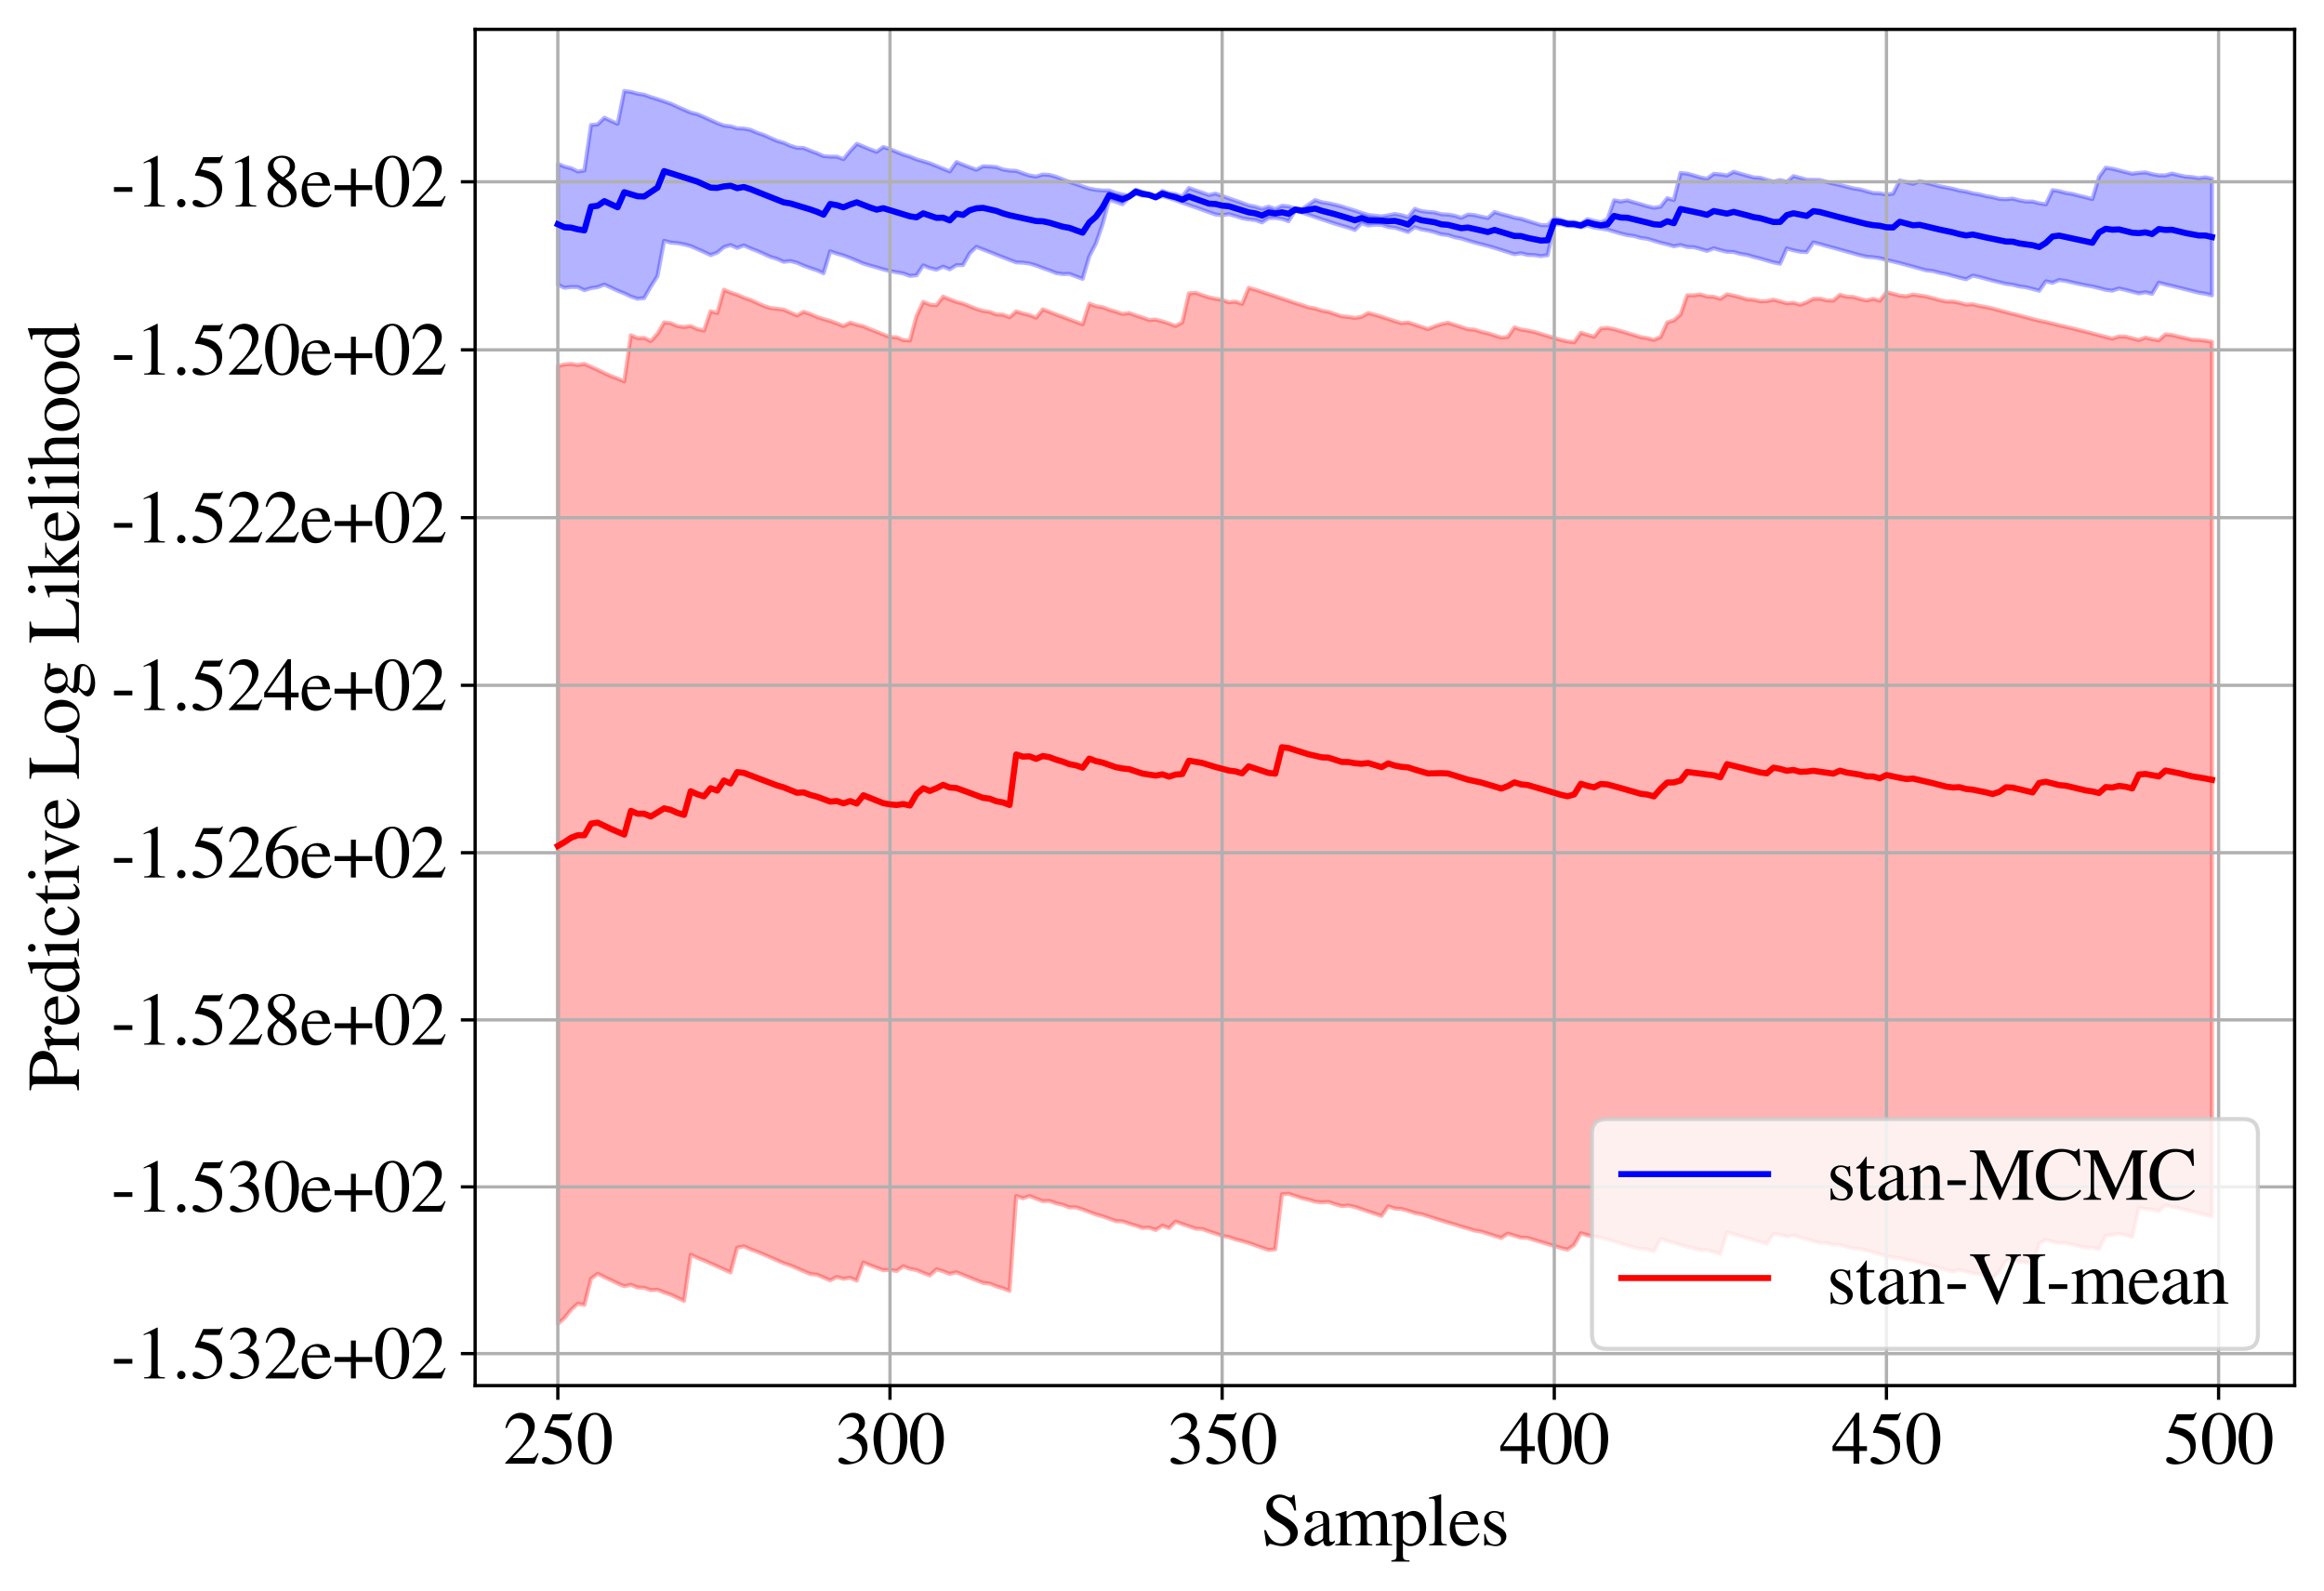 <?xml version="1.0" encoding="utf-8" standalone="no"?>
<!DOCTYPE svg PUBLIC "-//W3C//DTD SVG 1.1//EN"
  "http://www.w3.org/Graphics/SVG/1.1/DTD/svg11.dtd">
<svg xmlns:xlink="http://www.w3.org/1999/xlink" width="570.169pt" height="390.121pt" viewBox="0 0 570.169 390.121" xmlns="http://www.w3.org/2000/svg" version="1.1">
 <defs>
  <style type="text/css">*{stroke-linejoin: round; stroke-linecap: butt}</style>
 </defs>
 <g id="figure_1">
  <g id="patch_1">
   <path d="M 0 390.121 
L 570.169 390.121 
L 570.169 0 
L 0 0 
z
" style="fill: #ffffff"/>
  </g>
  <g id="axes_1">
   <g id="patch_2">
    <path d="M 116.569 339.84 
L 562.969 339.84 
L 562.969 7.2 
L 116.569 7.2 
z
" style="fill: #ffffff"/>
   </g>
   <g id="PolyCollection_1">
    <defs>
     <path id="m7957296167" d="M 136.86 -65.401 
L 136.86 -65.401 
L 138.49 -66.855 
L 140.12 -68.894 
L 141.75 -70.358 
L 143.38 -70.082 
L 145.009 -76.497 
L 146.639 -77.697 
L 148.269 -76.903 
L 149.899 -76.131 
L 151.528 -75.343 
L 153.158 -74.645 
L 154.788 -75.01 
L 156.418 -74.333 
L 158.048 -74.269 
L 159.677 -73.687 
L 161.307 -73.782 
L 162.937 -73.129 
L 164.567 -72.571 
L 166.197 -71.81 
L 167.826 -71.051 
L 169.456 -82.376 
L 171.086 -81.624 
L 172.716 -80.973 
L 174.346 -80.241 
L 175.975 -79.514 
L 177.605 -78.772 
L 179.235 -78.033 
L 180.865 -84.097 
L 182.495 -84.445 
L 184.124 -83.714 
L 185.754 -83.101 
L 187.384 -82.445 
L 189.014 -81.722 
L 190.643 -81 
L 192.273 -80.281 
L 193.903 -79.757 
L 195.533 -79.047 
L 197.163 -78.336 
L 198.792 -77.629 
L 200.422 -77.487 
L 202.052 -76.783 
L 203.682 -76.086 
L 205.312 -76.931 
L 206.941 -76.463 
L 208.571 -76.725 
L 210.201 -76.033 
L 211.831 -80.479 
L 213.461 -79.792 
L 215.09 -79.182 
L 216.72 -78.573 
L 218.35 -78.653 
L 219.98 -78.391 
L 221.61 -79.544 
L 223.239 -78.923 
L 224.869 -78.593 
L 226.499 -77.924 
L 228.129 -77.296 
L 229.758 -78.787 
L 231.388 -78.316 
L 233.018 -77.669 
L 234.648 -78.072 
L 236.278 -77.416 
L 237.907 -76.762 
L 239.537 -76.121 
L 241.167 -75.471 
L 242.797 -75.292 
L 244.427 -74.645 
L 246.056 -74.145 
L 247.686 -73.521 
L 249.316 -96.777 
L 250.946 -96.213 
L 252.576 -96.76 
L 254.205 -96.128 
L 255.835 -95.517 
L 257.465 -95.575 
L 259.095 -94.985 
L 260.725 -94.616 
L 262.354 -93.992 
L 263.984 -93.992 
L 265.614 -93.484 
L 267.244 -92.869 
L 268.873 -92.252 
L 270.503 -91.798 
L 272.133 -91.227 
L 273.763 -90.617 
L 275.393 -90.558 
L 277.022 -89.991 
L 278.652 -89.512 
L 280.282 -88.936 
L 281.912 -89.024 
L 283.542 -88.45 
L 285.171 -89.5 
L 286.801 -88.903 
L 288.431 -90.491 
L 290.061 -89.897 
L 291.691 -89.359 
L 293.32 -88.769 
L 294.95 -88.691 
L 296.58 -88.104 
L 298.21 -87.576 
L 299.84 -86.993 
L 301.469 -86.711 
L 303.099 -86.133 
L 304.729 -85.731 
L 306.359 -85.249 
L 307.988 -84.674 
L 309.618 -84.1 
L 311.248 -83.545 
L 312.878 -83.708 
L 314.508 -97.192 
L 316.137 -97.327 
L 317.767 -96.797 
L 319.397 -96.233 
L 321.027 -95.889 
L 322.657 -95.4 
L 324.286 -95.21 
L 325.916 -95.325 
L 327.546 -94.769 
L 329.176 -94.312 
L 330.806 -94.431 
L 332.435 -94.084 
L 334.065 -93.534 
L 335.695 -92.985 
L 337.325 -92.438 
L 338.955 -91.893 
L 340.584 -94.252 
L 342.214 -93.709 
L 343.844 -93.612 
L 345.474 -93.152 
L 347.103 -92.613 
L 348.733 -92.311 
L 350.363 -91.808 
L 351.993 -91.273 
L 353.623 -90.748 
L 355.252 -90.249 
L 356.882 -89.803 
L 358.512 -89.274 
L 360.142 -88.812 
L 361.772 -88.307 
L 363.401 -88.044 
L 365.031 -87.522 
L 366.661 -87.004 
L 368.291 -86.483 
L 369.921 -87.546 
L 371.55 -87.034 
L 373.18 -86.578 
L 374.81 -86.504 
L 376.44 -85.991 
L 378.07 -85.493 
L 379.699 -85.002 
L 381.329 -84.521 
L 382.959 -84.015 
L 384.589 -83.648 
L 386.218 -84.772 
L 387.848 -87.651 
L 389.478 -87.147 
L 391.108 -86.907 
L 392.738 -86.526 
L 394.367 -86.142 
L 395.997 -85.644 
L 397.627 -85.147 
L 399.257 -84.65 
L 400.887 -84.154 
L 402.516 -83.839 
L 404.146 -83.706 
L 405.776 -83.214 
L 407.406 -86.254 
L 409.036 -85.765 
L 410.665 -85.302 
L 412.295 -84.815 
L 413.925 -84.33 
L 415.555 -83.961 
L 417.185 -83.477 
L 418.814 -83.523 
L 420.444 -83.042 
L 422.074 -82.562 
L 423.704 -87.889 
L 425.334 -87.41 
L 426.963 -86.939 
L 428.593 -86.463 
L 430.223 -85.989 
L 431.853 -85.521 
L 433.482 -85.051 
L 435.112 -87.495 
L 436.742 -87.303 
L 438.372 -86.833 
L 440.002 -87.12 
L 441.631 -86.659 
L 443.261 -86.199 
L 444.891 -85.744 
L 446.521 -85.279 
L 448.151 -85.25 
L 449.78 -84.788 
L 451.41 -84.814 
L 453.04 -84.354 
L 454.67 -83.896 
L 456.3 -83.876 
L 457.929 -83.419 
L 459.559 -82.964 
L 461.189 -82.509 
L 462.819 -82.055 
L 464.449 -81.718 
L 466.078 -81.559 
L 467.708 -81.108 
L 469.338 -80.89 
L 470.968 -80.441 
L 472.597 -79.993 
L 474.227 -79.547 
L 475.857 -79.113 
L 477.487 -78.668 
L 479.117 -78.226 
L 480.746 -78.698 
L 482.376 -78.256 
L 484.006 -77.842 
L 485.636 -77.623 
L 487.266 -77.187 
L 488.895 -76.754 
L 490.525 -78.264 
L 492.155 -80.916 
L 493.785 -81.178 
L 495.415 -80.746 
L 497.044 -80.513 
L 498.674 -80.084 
L 500.304 -85.148 
L 501.934 -86.031 
L 503.564 -85.601 
L 505.193 -85.194 
L 506.823 -85.262 
L 508.453 -84.857 
L 510.083 -84.483 
L 511.712 -84.145 
L 513.342 -84.089 
L 514.972 -83.752 
L 516.602 -87.061 
L 518.232 -87.234 
L 519.861 -87.531 
L 521.491 -87.151 
L 523.121 -86.732 
L 524.751 -93.959 
L 526.381 -93.609 
L 528.01 -93.484 
L 529.64 -93.068 
L 531.27 -94.531 
L 532.9 -94.117 
L 534.53 -93.813 
L 536.159 -93.4 
L 537.789 -92.995 
L 539.419 -92.592 
L 541.049 -92.196 
L 542.679 -91.786 
L 542.679 -91.786 
L 542.679 -306.293 
L 541.049 -306.547 
L 539.419 -306.759 
L 537.789 -306.802 
L 536.159 -307.185 
L 534.53 -307.549 
L 532.9 -307.938 
L 531.27 -308.099 
L 529.64 -306.666 
L 528.01 -306.915 
L 526.381 -307.335 
L 524.751 -306.721 
L 523.121 -307.143 
L 521.491 -307.565 
L 519.861 -307.589 
L 518.232 -307.072 
L 516.602 -307.483 
L 514.972 -307.909 
L 513.342 -308.334 
L 511.712 -308.762 
L 510.083 -309.164 
L 508.453 -309.587 
L 506.823 -309.961 
L 505.193 -310.332 
L 503.564 -310.752 
L 501.934 -311.137 
L 500.304 -311.46 
L 498.674 -311.876 
L 497.044 -312.311 
L 495.415 -312.748 
L 493.785 -313.146 
L 492.155 -313.567 
L 490.525 -314.007 
L 488.895 -314.437 
L 487.266 -314.81 
L 485.636 -315.071 
L 484.006 -315.483 
L 482.376 -315.408 
L 480.746 -315.85 
L 479.117 -316.173 
L 477.487 -316.158 
L 475.857 -316.521 
L 474.227 -316.959 
L 472.597 -317.402 
L 470.968 -317.636 
L 469.338 -317.88 
L 467.708 -317.451 
L 466.078 -317.602 
L 464.449 -318.058 
L 462.819 -318.456 
L 461.189 -316.364 
L 459.559 -316.821 
L 457.929 -316.422 
L 456.3 -316.825 
L 454.67 -317.284 
L 453.04 -317.356 
L 451.41 -317.819 
L 449.78 -316.387 
L 448.151 -316.464 
L 446.521 -316.86 
L 444.891 -316.835 
L 443.261 -315.973 
L 441.631 -315.387 
L 440.002 -315.858 
L 438.372 -315.725 
L 436.742 -316.197 
L 435.112 -316.612 
L 433.482 -316.268 
L 431.853 -316.231 
L 430.223 -316.594 
L 428.593 -316.731 
L 426.963 -317.206 
L 425.334 -317.611 
L 423.704 -317.931 
L 422.074 -316.834 
L 420.444 -317.318 
L 418.814 -317.404 
L 417.185 -317.884 
L 415.555 -317.694 
L 413.925 -317.686 
L 412.295 -312.988 
L 410.665 -311.544 
L 409.036 -311.033 
L 407.406 -307.494 
L 405.776 -306.768 
L 404.146 -307.175 
L 402.516 -307.439 
L 400.887 -307.937 
L 399.257 -308.436 
L 397.627 -308.928 
L 395.997 -309.372 
L 394.367 -309.703 
L 392.738 -309.551 
L 391.108 -307.522 
L 389.478 -308.001 
L 387.848 -308.508 
L 386.218 -306.176 
L 384.589 -306.38 
L 382.959 -306.739 
L 381.329 -307.207 
L 379.699 -307.721 
L 378.07 -308.199 
L 376.44 -308.693 
L 374.81 -309.046 
L 373.18 -309.295 
L 371.55 -309.811 
L 369.921 -307.476 
L 368.291 -307.328 
L 366.661 -307.846 
L 365.031 -308.37 
L 363.401 -308.729 
L 361.772 -309.258 
L 360.142 -309.369 
L 358.512 -309.898 
L 356.882 -310.429 
L 355.252 -310.963 
L 353.623 -310.621 
L 351.993 -310.084 
L 350.363 -309.409 
L 348.733 -309.946 
L 347.103 -310.486 
L 345.474 -311.029 
L 343.844 -310.845 
L 342.214 -311.353 
L 340.584 -311.893 
L 338.955 -312.429 
L 337.325 -312.903 
L 335.695 -313.343 
L 334.065 -312.432 
L 332.435 -312.15 
L 330.806 -312.385 
L 329.176 -312.556 
L 327.546 -313.081 
L 325.916 -313.642 
L 324.286 -313.918 
L 322.657 -314.449 
L 321.027 -314.729 
L 319.397 -315.296 
L 317.767 -315.791 
L 316.137 -316.347 
L 314.508 -316.898 
L 312.878 -317.465 
L 311.248 -317.985 
L 309.618 -318.529 
L 307.988 -319.073 
L 306.359 -319.516 
L 304.729 -315.587 
L 303.099 -316.138 
L 301.469 -315.983 
L 299.84 -316.565 
L 298.21 -316.843 
L 296.58 -317.199 
L 294.95 -317.721 
L 293.32 -318.311 
L 291.691 -318.164 
L 290.061 -311.049 
L 288.431 -310.172 
L 286.801 -310.766 
L 285.171 -311.302 
L 283.542 -311.735 
L 281.912 -311.636 
L 280.282 -312.242 
L 278.652 -312.735 
L 277.022 -313.346 
L 275.393 -313.121 
L 273.763 -313.677 
L 272.133 -314.154 
L 270.503 -314.766 
L 268.873 -315.03 
L 267.244 -315.645 
L 265.614 -310.56 
L 263.984 -311.178 
L 262.354 -311.787 
L 260.725 -312.414 
L 259.095 -312.996 
L 257.465 -313.629 
L 255.835 -314.255 
L 254.205 -312.215 
L 252.576 -312.839 
L 250.946 -313.248 
L 249.316 -313.745 
L 247.686 -312.296 
L 246.056 -312.941 
L 244.427 -313.005 
L 242.797 -313.63 
L 241.167 -313.86 
L 239.537 -314.35 
L 237.907 -315.007 
L 236.278 -315.649 
L 234.648 -316.073 
L 233.018 -316.709 
L 231.388 -317.375 
L 229.758 -315.255 
L 228.129 -315.415 
L 226.499 -316.087 
L 224.869 -312.623 
L 223.239 -306.607 
L 221.61 -306.702 
L 219.98 -307.382 
L 218.35 -307.438 
L 216.72 -308.08 
L 215.09 -308.747 
L 213.461 -309.389 
L 211.831 -310.072 
L 210.201 -310.474 
L 208.571 -310.99 
L 206.941 -310.143 
L 205.312 -310.807 
L 203.682 -311.387 
L 202.052 -311.851 
L 200.422 -312.39 
L 198.792 -313.102 
L 197.163 -313.655 
L 195.533 -312.746 
L 193.903 -313.456 
L 192.273 -314.167 
L 190.643 -314.382 
L 189.014 -314.568 
L 187.384 -315.099 
L 185.754 -315.831 
L 184.124 -316.563 
L 182.495 -317.108 
L 180.865 -317.83 
L 179.235 -318.347 
L 177.605 -319.073 
L 175.975 -313.337 
L 174.346 -313.783 
L 172.716 -309.046 
L 171.086 -309.417 
L 169.456 -310.147 
L 167.826 -309.905 
L 166.197 -310.139 
L 164.567 -310.84 
L 162.937 -311.042 
L 161.307 -308.258 
L 159.677 -306.456 
L 158.048 -307.235 
L 156.418 -307.183 
L 154.788 -307.904 
L 153.158 -296.588 
L 151.528 -297.267 
L 149.899 -297.874 
L 148.269 -298.613 
L 146.639 -299.404 
L 145.009 -300.147 
L 143.38 -300.857 
L 141.75 -300.584 
L 140.12 -300.857 
L 138.49 -300.728 
L 136.86 -300.328 
z
" style="stroke: #ff0000; stroke-opacity: 0.3"/>
    </defs>
    <g clip-path="url(#pd3345e1e86)">
     <use xlink:href="#m7957296167" x="0" y="390.121" style="fill: #ff0000; fill-opacity: 0.3; stroke: #ff0000; stroke-opacity: 0.3"/>
    </g>
   </g>
   <g id="PolyCollection_2">
    <defs>
     <path id="mb4b8613f0a" d="M 136.86 -320.27 
L 136.86 -320.27 
L 138.49 -319.539 
L 140.12 -319.738 
L 141.75 -319.711 
L 143.38 -318.939 
L 145.009 -319.465 
L 146.639 -319.696 
L 148.269 -320.333 
L 149.899 -319.581 
L 151.528 -318.822 
L 153.158 -318.167 
L 154.788 -317.383 
L 156.418 -316.845 
L 158.048 -317.019 
L 159.677 -319.849 
L 161.307 -322.413 
L 162.937 -331.069 
L 164.567 -330.619 
L 166.197 -330.49 
L 167.826 -330.19 
L 169.456 -329.752 
L 171.086 -329.044 
L 172.716 -328.309 
L 174.346 -327.556 
L 175.975 -328.161 
L 177.605 -329.506 
L 179.235 -330.018 
L 180.865 -329.309 
L 182.495 -329.929 
L 184.124 -329.201 
L 185.754 -328.571 
L 187.384 -327.851 
L 189.014 -327.122 
L 190.643 -326.626 
L 192.273 -325.909 
L 193.903 -326.09 
L 195.533 -325.678 
L 197.163 -324.966 
L 198.792 -324.368 
L 200.422 -323.824 
L 202.052 -323.116 
L 203.682 -328.476 
L 205.312 -327.916 
L 206.941 -327.459 
L 208.571 -326.846 
L 210.201 -326.157 
L 211.831 -325.475 
L 213.461 -324.978 
L 215.09 -324.537 
L 216.72 -324.041 
L 218.35 -323.634 
L 219.98 -323.343 
L 221.61 -323.058 
L 223.239 -322.454 
L 224.869 -322.609 
L 226.499 -325.028 
L 228.129 -324.362 
L 229.758 -323.976 
L 231.388 -324.723 
L 233.018 -324.066 
L 234.648 -325.082 
L 236.278 -325.117 
L 237.907 -328.013 
L 239.537 -329.567 
L 241.167 -328.946 
L 242.797 -328.307 
L 244.427 -327.66 
L 246.056 -327.011 
L 247.686 -326.367 
L 249.316 -325.77 
L 250.946 -325.694 
L 252.576 -325.478 
L 254.205 -325.006 
L 255.835 -324.371 
L 257.465 -323.789 
L 259.095 -323.158 
L 260.725 -322.903 
L 262.354 -322.95 
L 263.984 -322.33 
L 265.614 -321.73 
L 267.244 -327.245 
L 268.873 -330.398 
L 270.503 -335.121 
L 272.133 -341.133 
L 273.763 -340.618 
L 275.393 -340.026 
L 277.022 -341.755 
L 278.652 -342.603 
L 280.282 -342.148 
L 281.912 -342.152 
L 283.542 -341.554 
L 285.171 -341.997 
L 286.801 -341.579 
L 288.431 -341.005 
L 290.061 -340.406 
L 291.691 -339.809 
L 293.32 -339.257 
L 294.95 -338.675 
L 296.58 -338.087 
L 298.21 -337.525 
L 299.84 -337.332 
L 301.469 -337.596 
L 303.099 -337.138 
L 304.729 -336.604 
L 306.359 -336.323 
L 307.988 -336.151 
L 309.618 -335.574 
L 311.248 -336.631 
L 312.878 -336.679 
L 314.508 -336.437 
L 316.137 -335.872 
L 317.767 -338.482 
L 319.397 -338.005 
L 321.027 -337.446 
L 322.657 -336.887 
L 324.286 -336.332 
L 325.916 -335.805 
L 327.546 -335.256 
L 329.176 -334.78 
L 330.806 -334.283 
L 332.435 -333.729 
L 334.065 -335.367 
L 335.695 -334.822 
L 337.325 -335.01 
L 338.955 -334.977 
L 340.584 -334.443 
L 342.214 -334.263 
L 343.844 -333.764 
L 345.474 -333.22 
L 347.103 -334.405 
L 348.733 -333.866 
L 350.363 -333.574 
L 351.993 -333.182 
L 353.623 -332.648 
L 355.252 -332.463 
L 356.882 -331.929 
L 358.512 -331.632 
L 360.142 -331.125 
L 361.772 -330.634 
L 363.401 -330.211 
L 365.031 -329.79 
L 366.661 -329.327 
L 368.291 -328.808 
L 369.921 -328.29 
L 371.55 -327.779 
L 373.18 -328.003 
L 374.81 -327.605 
L 376.44 -327.546 
L 378.07 -327.309 
L 379.699 -327.532 
L 381.329 -335.066 
L 382.959 -335.132 
L 384.589 -334.711 
L 386.218 -334.65 
L 387.848 -334.387 
L 389.478 -334.781 
L 391.108 -334.304 
L 392.738 -334.074 
L 394.367 -333.797 
L 395.997 -333.327 
L 397.627 -332.855 
L 399.257 -332.451 
L 400.887 -332.24 
L 402.516 -331.775 
L 404.146 -331.546 
L 405.776 -331.058 
L 407.406 -330.57 
L 409.036 -330.19 
L 410.665 -329.714 
L 412.295 -330.032 
L 413.925 -329.548 
L 415.555 -329.487 
L 417.185 -329.054 
L 418.814 -328.582 
L 420.444 -329.232 
L 422.074 -328.757 
L 423.704 -328.357 
L 425.334 -328.323 
L 426.963 -327.854 
L 428.593 -327.598 
L 430.223 -327.123 
L 431.853 -326.707 
L 433.482 -326.233 
L 435.112 -325.759 
L 436.742 -325.435 
L 438.372 -329.194 
L 440.002 -328.722 
L 441.631 -328.395 
L 443.261 -328.284 
L 444.891 -330.661 
L 446.521 -330.247 
L 448.151 -329.78 
L 449.78 -329.344 
L 451.41 -328.888 
L 453.04 -328.432 
L 454.67 -327.985 
L 456.3 -327.536 
L 457.929 -327.159 
L 459.559 -327.027 
L 461.189 -326.792 
L 462.819 -326.344 
L 464.449 -325.988 
L 466.078 -325.59 
L 467.708 -325.142 
L 469.338 -324.711 
L 470.968 -324.259 
L 472.597 -323.808 
L 474.227 -323.645 
L 475.857 -323.21 
L 477.487 -322.903 
L 479.117 -322.456 
L 480.746 -322.022 
L 482.376 -321.635 
L 484.006 -322.528 
L 485.636 -322.162 
L 487.266 -321.728 
L 488.895 -321.29 
L 490.525 -320.902 
L 492.155 -320.504 
L 493.785 -320.29 
L 495.415 -319.884 
L 497.044 -319.671 
L 498.674 -319.259 
L 500.304 -318.824 
L 501.934 -321.123 
L 503.564 -320.768 
L 505.193 -321.448 
L 506.823 -321.229 
L 508.453 -320.838 
L 510.083 -320.484 
L 511.712 -320.144 
L 513.342 -319.856 
L 514.972 -319.462 
L 516.602 -319.036 
L 518.232 -318.827 
L 519.861 -319.375 
L 521.491 -319.009 
L 523.121 -318.587 
L 524.751 -318.166 
L 526.381 -318.432 
L 528.01 -318.049 
L 529.64 -320.78 
L 531.27 -320.366 
L 532.9 -319.978 
L 534.53 -319.571 
L 536.159 -319.167 
L 537.789 -318.753 
L 539.419 -318.339 
L 541.049 -318.09 
L 542.679 -317.685 
L 542.679 -317.685 
L 542.679 -346.298 
L 541.049 -346.626 
L 539.419 -346.405 
L 537.789 -346.689 
L 536.159 -346.793 
L 534.53 -347.143 
L 532.9 -347.557 
L 531.27 -347.098 
L 529.64 -347.108 
L 528.01 -347.409 
L 526.381 -347.829 
L 524.751 -347.723 
L 523.121 -347.512 
L 521.491 -347.911 
L 519.861 -348.332 
L 518.232 -348.741 
L 516.602 -348.98 
L 514.972 -346.736 
L 513.342 -341.297 
L 511.712 -341.725 
L 510.083 -342.122 
L 508.453 -342.55 
L 506.823 -342.802 
L 505.193 -343.228 
L 503.564 -343.483 
L 501.934 -340.002 
L 500.304 -340.252 
L 498.674 -340.687 
L 497.044 -340.688 
L 495.415 -340.978 
L 493.785 -341.41 
L 492.155 -341.255 
L 490.525 -341.348 
L 488.895 -341.75 
L 487.266 -342.019 
L 485.636 -342.43 
L 484.006 -342.694 
L 482.376 -343.116 
L 480.746 -343.368 
L 479.117 -343.814 
L 477.487 -344.127 
L 475.857 -344.434 
L 474.227 -344.86 
L 472.597 -345.31 
L 470.968 -345.691 
L 469.338 -345.032 
L 467.708 -345.456 
L 466.078 -345.864 
L 464.449 -342.652 
L 462.819 -342.4 
L 461.189 -342.699 
L 459.559 -342.77 
L 457.929 -343.21 
L 456.3 -343.667 
L 454.67 -343.916 
L 453.04 -344.325 
L 451.41 -344.733 
L 449.78 -345.088 
L 448.151 -345.514 
L 446.521 -345.981 
L 444.891 -346.015 
L 443.261 -346.044 
L 441.631 -346.497 
L 440.002 -346.919 
L 438.372 -345.528 
L 436.742 -345.966 
L 435.112 -345.585 
L 433.482 -346.027 
L 431.853 -346.504 
L 430.223 -346.607 
L 428.593 -347.055 
L 426.963 -347.514 
L 425.334 -347.986 
L 423.704 -347.09 
L 422.074 -347.352 
L 420.444 -347.487 
L 418.814 -346.268 
L 417.185 -346.606 
L 415.555 -347.093 
L 413.925 -347.541 
L 412.295 -347.693 
L 410.665 -341.046 
L 409.036 -341.507 
L 407.406 -339.424 
L 405.776 -339.163 
L 404.146 -339.532 
L 402.516 -340.029 
L 400.887 -340.48 
L 399.257 -340.977 
L 397.627 -340.686 
L 395.997 -340.99 
L 394.367 -336.343 
L 392.738 -335.604 
L 391.108 -335.939 
L 389.478 -336.37 
L 387.848 -335.235 
L 386.218 -335.663 
L 384.589 -335.69 
L 382.959 -336.164 
L 381.329 -336.656 
L 379.699 -334.863 
L 378.07 -334.925 
L 376.44 -335.422 
L 374.81 -335.931 
L 373.18 -336.446 
L 371.55 -336.724 
L 369.921 -337.223 
L 368.291 -337.603 
L 366.661 -338.126 
L 365.031 -336.647 
L 363.401 -336.977 
L 361.772 -337.355 
L 360.142 -337.496 
L 358.512 -336.691 
L 356.882 -337.224 
L 355.252 -337.485 
L 353.623 -337.572 
L 351.993 -338.02 
L 350.363 -338.145 
L 348.733 -338.348 
L 347.103 -338.89 
L 345.474 -336.852 
L 343.844 -337.343 
L 342.214 -337.631 
L 340.584 -337.316 
L 338.955 -337.03 
L 337.325 -337.209 
L 335.695 -337.39 
L 334.065 -337.913 
L 332.435 -338.462 
L 330.806 -338.951 
L 329.176 -339.479 
L 327.546 -339.908 
L 325.916 -340.27 
L 324.286 -340.521 
L 322.657 -341.051 
L 321.027 -339.907 
L 319.397 -338.843 
L 317.767 -338.975 
L 316.137 -339.494 
L 314.508 -339.644 
L 312.878 -338.856 
L 311.248 -339.43 
L 309.618 -338.93 
L 307.988 -339.427 
L 306.359 -339.767 
L 304.729 -340.347 
L 303.099 -340.929 
L 301.469 -341.479 
L 299.84 -342.059 
L 298.21 -342.646 
L 296.58 -342.285 
L 294.95 -342.872 
L 293.32 -343.433 
L 291.691 -344.007 
L 290.061 -341.907 
L 288.431 -342.499 
L 286.801 -342.707 
L 285.171 -343.308 
L 283.542 -341.904 
L 281.912 -342.496 
L 280.282 -343.013 
L 278.652 -343.61 
L 277.022 -342.087 
L 275.393 -342.426 
L 273.763 -342.783 
L 272.133 -343.398 
L 270.503 -343.407 
L 268.873 -343.555 
L 267.244 -343.863 
L 265.614 -344.384 
L 263.984 -344.979 
L 262.354 -345.518 
L 260.725 -346.145 
L 259.095 -346.766 
L 257.465 -347.213 
L 255.835 -347.32 
L 254.205 -346.806 
L 252.576 -347.083 
L 250.946 -347.615 
L 249.316 -348.203 
L 247.686 -348.28 
L 246.056 -348.556 
L 244.427 -349.139 
L 242.797 -349.282 
L 241.167 -349.335 
L 239.537 -348.489 
L 237.907 -349.089 
L 236.278 -349.709 
L 234.648 -350.369 
L 233.018 -348.072 
L 231.388 -348.737 
L 229.758 -349.405 
L 228.129 -350.064 
L 226.499 -350.563 
L 224.869 -351.032 
L 223.239 -351.706 
L 221.61 -352.198 
L 219.98 -352.852 
L 218.35 -353.531 
L 216.72 -354.074 
L 215.09 -352.874 
L 213.461 -353.491 
L 211.831 -354.177 
L 210.201 -354.851 
L 208.571 -353.067 
L 206.941 -351.088 
L 205.312 -351.688 
L 203.682 -351.701 
L 202.052 -351.836 
L 200.422 -352.546 
L 198.792 -353.153 
L 197.163 -353.821 
L 195.533 -353.874 
L 193.903 -354.375 
L 192.273 -355.095 
L 190.643 -355.563 
L 189.014 -356.282 
L 187.384 -357.013 
L 185.754 -357.569 
L 184.124 -358.274 
L 182.495 -358.582 
L 180.865 -358.645 
L 179.235 -359.133 
L 177.605 -359.313 
L 175.975 -359.924 
L 174.346 -360.665 
L 172.716 -361.406 
L 171.086 -362.11 
L 169.456 -362.505 
L 167.826 -363.217 
L 166.197 -363.938 
L 164.567 -364.688 
L 162.937 -365.239 
L 161.307 -365.796 
L 159.677 -366.296 
L 158.048 -366.876 
L 156.418 -367.147 
L 154.788 -367.578 
L 153.158 -367.801 
L 151.528 -359.762 
L 149.899 -360.47 
L 148.269 -361.242 
L 146.639 -359.62 
L 145.009 -359.464 
L 143.38 -348.308 
L 141.75 -348.053 
L 140.12 -348.863 
L 138.49 -349.246 
L 136.86 -349.958 
z
" style="stroke: #0000ff; stroke-opacity: 0.3"/>
    </defs>
    <g clip-path="url(#pd3345e1e86)">
     <use xlink:href="#mb4b8613f0a" x="0" y="390.121" style="fill: #0000ff; fill-opacity: 0.3; stroke: #0000ff; stroke-opacity: 0.3"/>
    </g>
   </g>
   <g id="matplotlib.axis_1">
    <g id="xtick_1">
     <g id="line2d_1">
      <path d="M 136.86 339.84 
L 136.86 7.2 
" clip-path="url(#pd3345e1e86)" style="fill: none; stroke: #b0b0b0; stroke-width: 0.8; stroke-linecap: square"/>
     </g>
     <g id="line2d_2">
      <defs>
       <path id="m966dec6b04" d="M 0 0 
L 0 3.5 
" style="stroke: #000000; stroke-width: 0.8"/>
      </defs>
      <g>
       <use xlink:href="#m966dec6b04" x="136.86" y="339.84" style="stroke: #000000; stroke-width: 0.8"/>
      </g>
     </g>
     <g id="text_1">
      <!-- $\mathdefault{250}$ -->
      <g transform="translate(123.411 358.998)scale(0.18 -0.18)">
       <defs>
        <path id="NimbusRomNo9L-Regu-32" d="M 3040 879 
L 2957 912 
C 2720 544 2637 486 2349 486 
L 819 486 
L 1894 1621 
C 2464 2221 2714 2711 2714 3214 
C 2714 3858 2195 4352 1530 4352 
C 1178 4352 845 4211 608 3955 
C 403 3736 307 3530 198 3072 
L 333 3039 
C 589 3671 819 3878 1261 3878 
C 1798 3878 2163 3510 2163 2969 
C 2163 2466 1869 1866 1331 1292 
L 192 76 
L 192 0 
L 2688 0 
L 3040 879 
z
" transform="scale(0.016)"/>
        <path id="NimbusRomNo9L-Regu-35" d="M 1158 3718 
L 2413 3718 
C 2515 3718 2541 3731 2560 3775 
L 2803 4345 
L 2746 4390 
C 2650 4256 2586 4224 2451 4224 
L 1114 4224 
L 416 2717 
C 410 2705 410 2698 410 2686 
C 410 2654 435 2635 486 2635 
C 691 2635 947 2591 1210 2508 
C 1946 2274 2285 1882 2285 1255 
C 2285 647 1894 172 1395 172 
C 1267 172 1158 217 966 356 
C 762 502 614 565 480 565 
C 294 565 205 489 205 331 
C 205 89 506 -64 986 -64 
C 1523 -64 1984 108 2304 432 
C 2598 717 2733 1078 2733 1559 
C 2733 2015 2611 2306 2291 2622 
C 2010 2901 1645 3047 890 3180 
L 1158 3718 
z
" transform="scale(0.016)"/>
        <path id="NimbusRomNo9L-Regu-30" d="M 1626 4352 
C 1274 4352 1005 4243 768 4019 
C 397 3661 154 2924 154 2176 
C 154 1478 365 729 666 371 
C 902 89 1229 -64 1600 -64 
C 1926 -64 2202 44 2432 268 
C 2803 620 3046 1363 3046 2137 
C 3046 3449 2464 4352 1626 4352 
z
M 1606 4185 
C 2144 4185 2432 3462 2432 2124 
C 2432 787 2150 102 1600 102 
C 1050 102 768 787 768 2118 
C 768 3475 1056 4185 1606 4185 
z
" transform="scale(0.016)"/>
       </defs>
       <use xlink:href="#NimbusRomNo9L-Regu-32" transform="scale(0.996)"/>
       <use xlink:href="#NimbusRomNo9L-Regu-35" transform="translate(49.813 0)scale(0.996)"/>
       <use xlink:href="#NimbusRomNo9L-Regu-30" transform="translate(99.626 0)scale(0.996)"/>
      </g>
     </g>
    </g>
    <g id="xtick_2">
     <g id="line2d_3">
      <path d="M 218.35 339.84 
L 218.35 7.2 
" clip-path="url(#pd3345e1e86)" style="fill: none; stroke: #b0b0b0; stroke-width: 0.8; stroke-linecap: square"/>
     </g>
     <g id="line2d_4">
      <g>
       <use xlink:href="#m966dec6b04" x="218.35" y="339.84" style="stroke: #000000; stroke-width: 0.8"/>
      </g>
     </g>
     <g id="text_2">
      <!-- $\mathdefault{300}$ -->
      <g transform="translate(204.9 358.998)scale(0.18 -0.18)">
       <defs>
        <path id="NimbusRomNo9L-Regu-33" d="M 979 2137 
C 1357 2137 1504 2124 1658 2067 
C 2054 1926 2304 1561 2304 1120 
C 2304 582 1939 166 1466 166 
C 1293 166 1165 211 928 364 
C 736 480 627 524 518 524 
C 371 524 275 435 275 300 
C 275 76 550 -64 998 -64 
C 1491 -64 1997 102 2298 364 
C 2598 627 2765 998 2765 1427 
C 2765 1753 2662 2054 2477 2252 
C 2349 2393 2227 2470 1946 2592 
C 2387 2892 2547 3129 2547 3475 
C 2547 3993 2138 4352 1549 4352 
C 1229 4352 947 4243 717 4038 
C 525 3865 429 3699 288 3315 
L 384 3289 
C 646 3757 934 3967 1338 3967 
C 1754 3967 2042 3686 2042 3283 
C 2042 3052 1946 2822 1786 2662 
C 1594 2470 1414 2374 979 2220 
L 979 2137 
z
" transform="scale(0.016)"/>
       </defs>
       <use xlink:href="#NimbusRomNo9L-Regu-33" transform="scale(0.996)"/>
       <use xlink:href="#NimbusRomNo9L-Regu-30" transform="translate(49.813 0)scale(0.996)"/>
       <use xlink:href="#NimbusRomNo9L-Regu-30" transform="translate(99.626 0)scale(0.996)"/>
      </g>
     </g>
    </g>
    <g id="xtick_3">
     <g id="line2d_5">
      <path d="M 299.84 339.84 
L 299.84 7.2 
" clip-path="url(#pd3345e1e86)" style="fill: none; stroke: #b0b0b0; stroke-width: 0.8; stroke-linecap: square"/>
     </g>
     <g id="line2d_6">
      <g>
       <use xlink:href="#m966dec6b04" x="299.84" y="339.84" style="stroke: #000000; stroke-width: 0.8"/>
      </g>
     </g>
     <g id="text_3">
      <!-- $\mathdefault{350}$ -->
      <g transform="translate(286.39 358.998)scale(0.18 -0.18)">
       <use xlink:href="#NimbusRomNo9L-Regu-33" transform="scale(0.996)"/>
       <use xlink:href="#NimbusRomNo9L-Regu-35" transform="translate(49.813 0)scale(0.996)"/>
       <use xlink:href="#NimbusRomNo9L-Regu-30" transform="translate(99.626 0)scale(0.996)"/>
      </g>
     </g>
    </g>
    <g id="xtick_4">
     <g id="line2d_7">
      <path d="M 381.329 339.84 
L 381.329 7.2 
" clip-path="url(#pd3345e1e86)" style="fill: none; stroke: #b0b0b0; stroke-width: 0.8; stroke-linecap: square"/>
     </g>
     <g id="line2d_8">
      <g>
       <use xlink:href="#m966dec6b04" x="381.329" y="339.84" style="stroke: #000000; stroke-width: 0.8"/>
      </g>
     </g>
     <g id="text_4">
      <!-- $\mathdefault{400}$ -->
      <g transform="translate(367.88 358.998)scale(0.18 -0.18)">
       <defs>
        <path id="NimbusRomNo9L-Regu-34" d="M 3021 1497 
L 2368 1497 
L 2368 4352 
L 2086 4352 
L 77 1497 
L 77 1088 
L 1875 1088 
L 1875 0 
L 2368 0 
L 2368 1088 
L 3021 1088 
L 3021 1497 
z
M 1869 1497 
L 333 1497 
L 1869 3697 
L 1869 1497 
z
" transform="scale(0.016)"/>
       </defs>
       <use xlink:href="#NimbusRomNo9L-Regu-34" transform="scale(0.996)"/>
       <use xlink:href="#NimbusRomNo9L-Regu-30" transform="translate(49.813 0)scale(0.996)"/>
       <use xlink:href="#NimbusRomNo9L-Regu-30" transform="translate(99.626 0)scale(0.996)"/>
      </g>
     </g>
    </g>
    <g id="xtick_5">
     <g id="line2d_9">
      <path d="M 462.819 339.84 
L 462.819 7.2 
" clip-path="url(#pd3345e1e86)" style="fill: none; stroke: #b0b0b0; stroke-width: 0.8; stroke-linecap: square"/>
     </g>
     <g id="line2d_10">
      <g>
       <use xlink:href="#m966dec6b04" x="462.819" y="339.84" style="stroke: #000000; stroke-width: 0.8"/>
      </g>
     </g>
     <g id="text_5">
      <!-- $\mathdefault{450}$ -->
      <g transform="translate(449.369 358.998)scale(0.18 -0.18)">
       <use xlink:href="#NimbusRomNo9L-Regu-34" transform="scale(0.996)"/>
       <use xlink:href="#NimbusRomNo9L-Regu-35" transform="translate(49.813 0)scale(0.996)"/>
       <use xlink:href="#NimbusRomNo9L-Regu-30" transform="translate(99.626 0)scale(0.996)"/>
      </g>
     </g>
    </g>
    <g id="xtick_6">
     <g id="line2d_11">
      <path d="M 544.308 339.84 
L 544.308 7.2 
" clip-path="url(#pd3345e1e86)" style="fill: none; stroke: #b0b0b0; stroke-width: 0.8; stroke-linecap: square"/>
     </g>
     <g id="line2d_12">
      <g>
       <use xlink:href="#m966dec6b04" x="544.308" y="339.84" style="stroke: #000000; stroke-width: 0.8"/>
      </g>
     </g>
     <g id="text_6">
      <!-- $\mathdefault{500}$ -->
      <g transform="translate(530.859 358.998)scale(0.18 -0.18)">
       <use xlink:href="#NimbusRomNo9L-Regu-35" transform="scale(0.996)"/>
       <use xlink:href="#NimbusRomNo9L-Regu-30" transform="translate(49.813 0)scale(0.996)"/>
       <use xlink:href="#NimbusRomNo9L-Regu-30" transform="translate(99.626 0)scale(0.996)"/>
      </g>
     </g>
    </g>
    <g id="text_7">
     <!-- Samples -->
     <g transform="translate(309.383 379.039)scale(0.18 -0.18)">
      <defs>
       <path id="NimbusRomNo9L-Regu-53" d="M 2861 4313 
L 2726 4313 
C 2701 4166 2630 4095 2522 4095 
C 2458 4095 2349 4121 2240 4172 
C 2003 4300 1766 4352 1562 4352 
C 1286 4352 1005 4243 794 4057 
C 570 3859 454 3590 454 3257 
C 454 2745 736 2387 1453 2009 
C 1914 1766 2246 1504 2406 1260 
C 2464 1177 2496 1043 2496 889 
C 2496 460 2176 166 1709 166 
C 1139 166 736 518 416 1299 
L 269 1299 
L 461 -58 
L 602 -58 
C 608 38 685 128 781 128 
C 851 128 960 102 1082 57 
C 1325 -13 1581 -64 1837 -64 
C 2573 -64 3142 441 3142 1100 
C 3142 1625 2790 2041 1946 2496 
C 1274 2867 1005 3148 1005 3494 
C 1005 3846 1274 4089 1670 4089 
C 1958 4089 2227 3968 2451 3737 
C 2650 3533 2739 3366 2842 2988 
L 3002 2988 
L 2861 4313 
z
" transform="scale(0.016)"/>
       <path id="NimbusRomNo9L-Regu-61" d="M 2829 422 
C 2720 332 2643 300 2547 300 
C 2400 300 2355 390 2355 672 
L 2355 1920 
C 2355 2252 2323 2438 2227 2592 
C 2086 2822 1811 2944 1434 2944 
C 832 2944 358 2630 358 2227 
C 358 2080 486 1952 634 1952 
C 787 1952 922 2080 922 2220 
C 922 2246 915 2278 909 2323 
C 896 2380 890 2432 890 2476 
C 890 2649 1094 2790 1350 2790 
C 1664 2790 1837 2604 1837 2259 
L 1837 1868 
C 851 1472 742 1420 467 1177 
C 326 1049 237 832 237 620 
C 237 217 518 -64 909 -64 
C 1190 -64 1453 70 1843 403 
C 1875 70 1990 -64 2253 -64 
C 2470 -64 2605 12 2829 256 
L 2829 422 
z
M 1837 787 
C 1837 588 1805 531 1670 454 
C 1517 364 1338 307 1203 307 
C 979 307 800 524 800 800 
L 800 825 
C 800 1203 1062 1433 1837 1715 
L 1837 787 
z
" transform="scale(0.016)"/>
       <path id="NimbusRomNo9L-Regu-6d" d="M 122 2547 
C 205 2566 256 2572 326 2572 
C 493 2572 550 2470 550 2163 
L 550 544 
C 550 198 461 102 102 96 
L 102 0 
L 1523 0 
L 1523 96 
C 1184 108 1088 179 1088 428 
L 1088 2233 
C 1088 2246 1139 2310 1184 2355 
C 1344 2502 1619 2611 1843 2611 
C 2125 2611 2266 2387 2266 1939 
L 2266 550 
C 2266 192 2195 121 1830 96 
L 1830 0 
L 3264 0 
L 3264 96 
C 2899 102 2803 211 2803 608 
L 2803 2220 
C 2995 2496 3206 2611 3501 2611 
C 3866 2611 3981 2438 3981 1907 
L 3981 556 
C 3981 192 3930 140 3558 96 
L 3558 0 
L 4960 0 
L 4960 96 
L 4794 108 
C 4602 121 4518 236 4518 486 
L 4518 1804 
C 4518 2560 4269 2944 3776 2944 
C 3405 2944 3078 2777 2733 2406 
C 2618 2771 2400 2944 2054 2944 
C 1773 2944 1594 2854 1062 2451 
L 1062 2931 
L 1018 2944 
C 691 2822 474 2751 122 2655 
L 122 2547 
z
" transform="scale(0.016)"/>
       <path id="NimbusRomNo9L-Regu-70" d="M 58 2515 
C 115 2521 160 2521 218 2521 
C 435 2521 480 2457 480 2157 
L 480 -839 
C 480 -1172 410 -1242 32 -1280 
L 32 -1389 
L 1581 -1389 
L 1581 -1280 
C 1101 -1274 1018 -1203 1018 -798 
L 1018 211 
C 1242 0 1395 -64 1664 -64 
C 2419 -64 3008 652 3008 1580 
C 3008 2374 2560 2944 1939 2944 
C 1581 2944 1299 2783 1018 2438 
L 1018 2931 
L 979 2944 
C 634 2809 410 2726 58 2617 
L 58 2515 
z
M 1018 2137 
C 1018 2329 1376 2559 1670 2559 
C 2144 2559 2458 2073 2458 1331 
C 2458 620 2144 140 1683 140 
C 1382 140 1018 371 1018 563 
L 1018 2137 
z
" transform="scale(0.016)"/>
       <path id="NimbusRomNo9L-Regu-6c" d="M 122 3987 
L 160 3987 
C 230 3993 307 4000 358 4000 
C 563 4000 627 3910 627 3609 
L 627 556 
C 627 211 538 128 134 96 
L 134 0 
L 1645 0 
L 1645 96 
C 1242 121 1165 185 1165 537 
L 1165 4358 
L 1139 4371 
C 806 4262 563 4198 122 4089 
L 122 3987 
z
" transform="scale(0.016)"/>
       <path id="NimbusRomNo9L-Regu-65" d="M 2611 1052 
C 2304 564 2029 377 1619 377 
C 1254 377 979 564 794 930 
C 678 1174 634 1386 621 1779 
L 2592 1779 
C 2541 2193 2477 2377 2317 2580 
C 2125 2809 1830 2944 1498 2944 
C 1178 2944 877 2828 634 2612 
C 333 2351 160 1900 160 1374 
C 160 486 621 -64 1357 -64 
C 1965 -64 2445 313 2714 1007 
L 2611 1052 
z
M 634 1984 
C 704 2478 922 2713 1312 2713 
C 1702 2713 1856 2535 1939 1984 
L 634 1984 
z
" transform="scale(0.016)"/>
       <path id="NimbusRomNo9L-Regu-73" d="M 2016 2009 
L 1990 2880 
L 1920 2880 
L 1907 2867 
C 1850 2822 1843 2815 1818 2815 
C 1779 2815 1715 2828 1645 2860 
C 1504 2918 1363 2944 1197 2944 
C 691 2944 326 2617 326 2155 
C 326 1796 531 1539 1075 1231 
L 1446 1019 
C 1670 891 1779 737 1779 538 
C 1779 256 1574 76 1248 76 
C 1030 76 832 160 710 301 
C 576 461 518 609 435 974 
L 333 974 
L 333 -26 
L 416 -26 
C 461 38 486 51 563 51 
C 621 51 710 38 858 0 
C 1037 -39 1210 -64 1325 -64 
C 1818 -64 2227 307 2227 756 
C 2227 1077 2074 1289 1690 1520 
L 998 1930 
C 819 2033 723 2193 723 2366 
C 723 2623 922 2803 1216 2803 
C 1581 2803 1773 2585 1920 2014 
L 2016 2009 
z
" transform="scale(0.016)"/>
      </defs>
      <use xlink:href="#NimbusRomNo9L-Regu-53" transform="scale(0.996)"/>
      <use xlink:href="#NimbusRomNo9L-Regu-61" transform="translate(55.392 0)scale(0.996)"/>
      <use xlink:href="#NimbusRomNo9L-Regu-6d" transform="translate(99.625 0)scale(0.996)"/>
      <use xlink:href="#NimbusRomNo9L-Regu-70" transform="translate(177.134 0)scale(0.996)"/>
      <use xlink:href="#NimbusRomNo9L-Regu-6c" transform="translate(226.947 0)scale(0.996)"/>
      <use xlink:href="#NimbusRomNo9L-Regu-65" transform="translate(254.642 0)scale(0.996)"/>
      <use xlink:href="#NimbusRomNo9L-Regu-73" transform="translate(298.876 0)scale(0.996)"/>
     </g>
    </g>
   </g>
   <g id="matplotlib.axis_2">
    <g id="ytick_1">
     <g id="line2d_13">
      <path d="M 116.569 332.002 
L 562.969 332.002 
" clip-path="url(#pd3345e1e86)" style="fill: none; stroke: #b0b0b0; stroke-width: 0.8; stroke-linecap: square"/>
     </g>
     <g id="line2d_14">
      <defs>
       <path id="mb5cac876f4" d="M 0 0 
L -3.5 0 
" style="stroke: #000000; stroke-width: 0.8"/>
      </defs>
      <g>
       <use xlink:href="#mb5cac876f4" x="116.569" y="332.002" style="stroke: #000000; stroke-width: 0.8"/>
      </g>
     </g>
     <g id="text_8">
      <!-- -1.532e+02 -->
      <g transform="translate(27.241 338.081)scale(0.18 -0.18)">
       <defs>
        <path id="NimbusRomNo9L-Regu-2d" d="M 250 1664 
L 250 1260 
L 1824 1260 
L 1824 1664 
L 250 1664 
z
" transform="scale(0.016)"/>
        <path id="NimbusRomNo9L-Regu-31" d="M 1862 4352 
L 710 3776 
L 710 3686 
C 787 3718 858 3743 883 3756 
C 998 3801 1107 3826 1171 3826 
C 1306 3826 1363 3731 1363 3525 
L 1363 599 
C 1363 386 1312 238 1210 179 
C 1114 121 1024 102 755 96 
L 755 0 
L 2522 0 
L 2522 96 
C 2016 102 1914 167 1914 477 
L 1914 4339 
L 1862 4352 
z
" transform="scale(0.016)"/>
        <path id="NimbusRomNo9L-Regu-2e" d="M 800 646 
C 608 646 448 480 448 281 
C 448 96 608 -64 794 -64 
C 992 -64 1158 96 1158 281 
C 1158 480 992 646 800 646 
z
" transform="scale(0.016)"/>
        <path id="NimbusRomNo9L-Regu-2b" d="M 1594 1830 
L 192 1830 
L 192 1408 
L 1594 1408 
L 1594 0 
L 2016 0 
L 2016 1408 
L 3418 1408 
L 3418 1830 
L 2016 1830 
L 2016 3238 
L 1594 3238 
L 1594 1830 
z
" transform="scale(0.016)"/>
       </defs>
       <use xlink:href="#NimbusRomNo9L-Regu-2d" transform="scale(0.996)"/>
       <use xlink:href="#NimbusRomNo9L-Regu-31" transform="translate(33.175 0)scale(0.996)"/>
       <use xlink:href="#NimbusRomNo9L-Regu-2e" transform="translate(82.988 0)scale(0.996)"/>
       <use xlink:href="#NimbusRomNo9L-Regu-35" transform="translate(107.895 0)scale(0.996)"/>
       <use xlink:href="#NimbusRomNo9L-Regu-33" transform="translate(157.708 0)scale(0.996)"/>
       <use xlink:href="#NimbusRomNo9L-Regu-32" transform="translate(207.521 0)scale(0.996)"/>
       <use xlink:href="#NimbusRomNo9L-Regu-65" transform="translate(257.335 0)scale(0.996)"/>
       <use xlink:href="#NimbusRomNo9L-Regu-2b" transform="translate(301.568 0)scale(0.996)"/>
       <use xlink:href="#NimbusRomNo9L-Regu-30" transform="translate(357.756 0)scale(0.996)"/>
       <use xlink:href="#NimbusRomNo9L-Regu-32" transform="translate(407.57 0)scale(0.996)"/>
      </g>
     </g>
    </g>
    <g id="ytick_2">
     <g id="line2d_15">
      <path d="M 116.569 291.103 
L 562.969 291.103 
" clip-path="url(#pd3345e1e86)" style="fill: none; stroke: #b0b0b0; stroke-width: 0.8; stroke-linecap: square"/>
     </g>
     <g id="line2d_16">
      <g>
       <use xlink:href="#mb5cac876f4" x="116.569" y="291.103" style="stroke: #000000; stroke-width: 0.8"/>
      </g>
     </g>
     <g id="text_9">
      <!-- -1.530e+02 -->
      <g transform="translate(27.241 297.182)scale(0.18 -0.18)">
       <use xlink:href="#NimbusRomNo9L-Regu-2d" transform="scale(0.996)"/>
       <use xlink:href="#NimbusRomNo9L-Regu-31" transform="translate(33.175 0)scale(0.996)"/>
       <use xlink:href="#NimbusRomNo9L-Regu-2e" transform="translate(82.988 0)scale(0.996)"/>
       <use xlink:href="#NimbusRomNo9L-Regu-35" transform="translate(107.895 0)scale(0.996)"/>
       <use xlink:href="#NimbusRomNo9L-Regu-33" transform="translate(157.708 0)scale(0.996)"/>
       <use xlink:href="#NimbusRomNo9L-Regu-30" transform="translate(207.521 0)scale(0.996)"/>
       <use xlink:href="#NimbusRomNo9L-Regu-65" transform="translate(257.335 0)scale(0.996)"/>
       <use xlink:href="#NimbusRomNo9L-Regu-2b" transform="translate(301.568 0)scale(0.996)"/>
       <use xlink:href="#NimbusRomNo9L-Regu-30" transform="translate(357.756 0)scale(0.996)"/>
       <use xlink:href="#NimbusRomNo9L-Regu-32" transform="translate(407.57 0)scale(0.996)"/>
      </g>
     </g>
    </g>
    <g id="ytick_3">
     <g id="line2d_17">
      <path d="M 116.569 250.151 
L 562.969 250.151 
" clip-path="url(#pd3345e1e86)" style="fill: none; stroke: #b0b0b0; stroke-width: 0.8; stroke-linecap: square"/>
     </g>
     <g id="line2d_18">
      <g>
       <use xlink:href="#mb5cac876f4" x="116.569" y="250.151" style="stroke: #000000; stroke-width: 0.8"/>
      </g>
     </g>
     <g id="text_10">
      <!-- -1.528e+02 -->
      <g transform="translate(27.241 256.23)scale(0.18 -0.18)">
       <defs>
        <path id="NimbusRomNo9L-Regu-38" d="M 1856 2400 
C 2490 2739 2714 3008 2714 3443 
C 2714 3968 2253 4352 1613 4352 
C 915 4352 397 3923 397 3341 
C 397 2924 518 2739 1190 2150 
C 499 1625 358 1427 358 992 
C 358 371 864 -64 1587 -64 
C 2355 -64 2848 358 2848 1017 
C 2848 1510 2630 1824 1856 2400 
z
M 1741 1740 
C 2208 1408 2362 1177 2362 819 
C 2362 403 2074 115 1658 115 
C 1171 115 845 486 845 1043 
C 845 1452 986 1721 1357 2022 
L 1741 1740 
z
M 1670 2515 
C 1101 2886 870 3180 870 3539 
C 870 3910 1158 4172 1562 4172 
C 1997 4172 2272 3891 2272 3449 
C 2272 3084 2093 2796 1728 2553 
C 1696 2534 1696 2534 1670 2515 
z
" transform="scale(0.016)"/>
       </defs>
       <use xlink:href="#NimbusRomNo9L-Regu-2d" transform="scale(0.996)"/>
       <use xlink:href="#NimbusRomNo9L-Regu-31" transform="translate(33.175 0)scale(0.996)"/>
       <use xlink:href="#NimbusRomNo9L-Regu-2e" transform="translate(82.988 0)scale(0.996)"/>
       <use xlink:href="#NimbusRomNo9L-Regu-35" transform="translate(107.895 0)scale(0.996)"/>
       <use xlink:href="#NimbusRomNo9L-Regu-32" transform="translate(157.708 0)scale(0.996)"/>
       <use xlink:href="#NimbusRomNo9L-Regu-38" transform="translate(207.521 0)scale(0.996)"/>
       <use xlink:href="#NimbusRomNo9L-Regu-65" transform="translate(257.335 0)scale(0.996)"/>
       <use xlink:href="#NimbusRomNo9L-Regu-2b" transform="translate(301.568 0)scale(0.996)"/>
       <use xlink:href="#NimbusRomNo9L-Regu-30" transform="translate(357.756 0)scale(0.996)"/>
       <use xlink:href="#NimbusRomNo9L-Regu-32" transform="translate(407.57 0)scale(0.996)"/>
      </g>
     </g>
    </g>
    <g id="ytick_4">
     <g id="line2d_19">
      <path d="M 116.569 209.145 
L 562.969 209.145 
" clip-path="url(#pd3345e1e86)" style="fill: none; stroke: #b0b0b0; stroke-width: 0.8; stroke-linecap: square"/>
     </g>
     <g id="line2d_20">
      <g>
       <use xlink:href="#mb5cac876f4" x="116.569" y="209.145" style="stroke: #000000; stroke-width: 0.8"/>
      </g>
     </g>
     <g id="text_11">
      <!-- -1.526e+02 -->
      <g transform="translate(27.241 215.225)scale(0.18 -0.18)">
       <defs>
        <path id="NimbusRomNo9L-Regu-36" d="M 2854 4390 
C 2125 4326 1754 4204 1286 3878 
C 595 3385 218 2655 218 1801 
C 218 1248 390 688 666 369 
C 909 89 1254 -64 1651 -64 
C 2445 -64 2995 541 2995 1420 
C 2995 2234 2528 2752 1792 2752 
C 1510 2752 1376 2707 973 2463 
C 1146 3430 1862 4121 2867 4288 
L 2854 4390 
z
M 1549 2457 
C 2099 2457 2419 1999 2419 1203 
C 2419 503 2170 115 1722 115 
C 1158 115 813 713 813 1700 
C 813 2024 864 2203 992 2298 
C 1126 2400 1325 2457 1549 2457 
z
" transform="scale(0.016)"/>
       </defs>
       <use xlink:href="#NimbusRomNo9L-Regu-2d" transform="scale(0.996)"/>
       <use xlink:href="#NimbusRomNo9L-Regu-31" transform="translate(33.175 0)scale(0.996)"/>
       <use xlink:href="#NimbusRomNo9L-Regu-2e" transform="translate(82.988 0)scale(0.996)"/>
       <use xlink:href="#NimbusRomNo9L-Regu-35" transform="translate(107.895 0)scale(0.996)"/>
       <use xlink:href="#NimbusRomNo9L-Regu-32" transform="translate(157.708 0)scale(0.996)"/>
       <use xlink:href="#NimbusRomNo9L-Regu-36" transform="translate(207.521 0)scale(0.996)"/>
       <use xlink:href="#NimbusRomNo9L-Regu-65" transform="translate(257.335 0)scale(0.996)"/>
       <use xlink:href="#NimbusRomNo9L-Regu-2b" transform="translate(301.568 0)scale(0.996)"/>
       <use xlink:href="#NimbusRomNo9L-Regu-30" transform="translate(357.756 0)scale(0.996)"/>
       <use xlink:href="#NimbusRomNo9L-Regu-32" transform="translate(407.57 0)scale(0.996)"/>
      </g>
     </g>
    </g>
    <g id="ytick_5">
     <g id="line2d_21">
      <path d="M 116.569 168.086 
L 562.969 168.086 
" clip-path="url(#pd3345e1e86)" style="fill: none; stroke: #b0b0b0; stroke-width: 0.8; stroke-linecap: square"/>
     </g>
     <g id="line2d_22">
      <g>
       <use xlink:href="#mb5cac876f4" x="116.569" y="168.086" style="stroke: #000000; stroke-width: 0.8"/>
      </g>
     </g>
     <g id="text_12">
      <!-- -1.524e+02 -->
      <g transform="translate(27.241 174.165)scale(0.18 -0.18)">
       <use xlink:href="#NimbusRomNo9L-Regu-2d" transform="scale(0.996)"/>
       <use xlink:href="#NimbusRomNo9L-Regu-31" transform="translate(33.175 0)scale(0.996)"/>
       <use xlink:href="#NimbusRomNo9L-Regu-2e" transform="translate(82.988 0)scale(0.996)"/>
       <use xlink:href="#NimbusRomNo9L-Regu-35" transform="translate(107.895 0)scale(0.996)"/>
       <use xlink:href="#NimbusRomNo9L-Regu-32" transform="translate(157.708 0)scale(0.996)"/>
       <use xlink:href="#NimbusRomNo9L-Regu-34" transform="translate(207.521 0)scale(0.996)"/>
       <use xlink:href="#NimbusRomNo9L-Regu-65" transform="translate(257.335 0)scale(0.996)"/>
       <use xlink:href="#NimbusRomNo9L-Regu-2b" transform="translate(301.568 0)scale(0.996)"/>
       <use xlink:href="#NimbusRomNo9L-Regu-30" transform="translate(357.756 0)scale(0.996)"/>
       <use xlink:href="#NimbusRomNo9L-Regu-32" transform="translate(407.57 0)scale(0.996)"/>
      </g>
     </g>
    </g>
    <g id="ytick_6">
     <g id="line2d_23">
      <path d="M 116.569 126.973 
L 562.969 126.973 
" clip-path="url(#pd3345e1e86)" style="fill: none; stroke: #b0b0b0; stroke-width: 0.8; stroke-linecap: square"/>
     </g>
     <g id="line2d_24">
      <g>
       <use xlink:href="#mb5cac876f4" x="116.569" y="126.973" style="stroke: #000000; stroke-width: 0.8"/>
      </g>
     </g>
     <g id="text_13">
      <!-- -1.522e+02 -->
      <g transform="translate(27.241 133.052)scale(0.18 -0.18)">
       <use xlink:href="#NimbusRomNo9L-Regu-2d" transform="scale(0.996)"/>
       <use xlink:href="#NimbusRomNo9L-Regu-31" transform="translate(33.175 0)scale(0.996)"/>
       <use xlink:href="#NimbusRomNo9L-Regu-2e" transform="translate(82.988 0)scale(0.996)"/>
       <use xlink:href="#NimbusRomNo9L-Regu-35" transform="translate(107.895 0)scale(0.996)"/>
       <use xlink:href="#NimbusRomNo9L-Regu-32" transform="translate(157.708 0)scale(0.996)"/>
       <use xlink:href="#NimbusRomNo9L-Regu-32" transform="translate(207.521 0)scale(0.996)"/>
       <use xlink:href="#NimbusRomNo9L-Regu-65" transform="translate(257.335 0)scale(0.996)"/>
       <use xlink:href="#NimbusRomNo9L-Regu-2b" transform="translate(301.568 0)scale(0.996)"/>
       <use xlink:href="#NimbusRomNo9L-Regu-30" transform="translate(357.756 0)scale(0.996)"/>
       <use xlink:href="#NimbusRomNo9L-Regu-32" transform="translate(407.57 0)scale(0.996)"/>
      </g>
     </g>
    </g>
    <g id="ytick_7">
     <g id="line2d_25">
      <path d="M 116.569 85.805 
L 562.969 85.805 
" clip-path="url(#pd3345e1e86)" style="fill: none; stroke: #b0b0b0; stroke-width: 0.8; stroke-linecap: square"/>
     </g>
     <g id="line2d_26">
      <g>
       <use xlink:href="#mb5cac876f4" x="116.569" y="85.805" style="stroke: #000000; stroke-width: 0.8"/>
      </g>
     </g>
     <g id="text_14">
      <!-- -1.520e+02 -->
      <g transform="translate(27.241 91.884)scale(0.18 -0.18)">
       <use xlink:href="#NimbusRomNo9L-Regu-2d" transform="scale(0.996)"/>
       <use xlink:href="#NimbusRomNo9L-Regu-31" transform="translate(33.175 0)scale(0.996)"/>
       <use xlink:href="#NimbusRomNo9L-Regu-2e" transform="translate(82.988 0)scale(0.996)"/>
       <use xlink:href="#NimbusRomNo9L-Regu-35" transform="translate(107.895 0)scale(0.996)"/>
       <use xlink:href="#NimbusRomNo9L-Regu-32" transform="translate(157.708 0)scale(0.996)"/>
       <use xlink:href="#NimbusRomNo9L-Regu-30" transform="translate(207.521 0)scale(0.996)"/>
       <use xlink:href="#NimbusRomNo9L-Regu-65" transform="translate(257.335 0)scale(0.996)"/>
       <use xlink:href="#NimbusRomNo9L-Regu-2b" transform="translate(301.568 0)scale(0.996)"/>
       <use xlink:href="#NimbusRomNo9L-Regu-30" transform="translate(357.756 0)scale(0.996)"/>
       <use xlink:href="#NimbusRomNo9L-Regu-32" transform="translate(407.57 0)scale(0.996)"/>
      </g>
     </g>
    </g>
    <g id="ytick_8">
     <g id="line2d_27">
      <path d="M 116.569 44.583 
L 562.969 44.583 
" clip-path="url(#pd3345e1e86)" style="fill: none; stroke: #b0b0b0; stroke-width: 0.8; stroke-linecap: square"/>
     </g>
     <g id="line2d_28">
      <g>
       <use xlink:href="#mb5cac876f4" x="116.569" y="44.583" style="stroke: #000000; stroke-width: 0.8"/>
      </g>
     </g>
     <g id="text_15">
      <!-- -1.518e+02 -->
      <g transform="translate(27.241 50.662)scale(0.18 -0.18)">
       <use xlink:href="#NimbusRomNo9L-Regu-2d" transform="scale(0.996)"/>
       <use xlink:href="#NimbusRomNo9L-Regu-31" transform="translate(33.175 0)scale(0.996)"/>
       <use xlink:href="#NimbusRomNo9L-Regu-2e" transform="translate(82.988 0)scale(0.996)"/>
       <use xlink:href="#NimbusRomNo9L-Regu-35" transform="translate(107.895 0)scale(0.996)"/>
       <use xlink:href="#NimbusRomNo9L-Regu-31" transform="translate(157.708 0)scale(0.996)"/>
       <use xlink:href="#NimbusRomNo9L-Regu-38" transform="translate(207.521 0)scale(0.996)"/>
       <use xlink:href="#NimbusRomNo9L-Regu-65" transform="translate(257.335 0)scale(0.996)"/>
       <use xlink:href="#NimbusRomNo9L-Regu-2b" transform="translate(301.568 0)scale(0.996)"/>
       <use xlink:href="#NimbusRomNo9L-Regu-30" transform="translate(357.756 0)scale(0.996)"/>
       <use xlink:href="#NimbusRomNo9L-Regu-32" transform="translate(407.57 0)scale(0.996)"/>
      </g>
     </g>
    </g>
    <g id="text_16">
     <!-- Predictive Log Likelihood -->
     <g transform="translate(19.358 267.711)rotate(-90)scale(0.18 -0.18)">
      <defs>
       <path id="NimbusRomNo9L-Regu-50" d="M 1293 1875 
C 1459 1862 1568 1855 1734 1855 
C 2234 1855 2579 1919 2854 2073 
C 3238 2276 3469 2661 3469 3077 
C 3469 3343 3379 3583 3206 3766 
C 2950 4044 2394 4224 1792 4224 
L 102 4224 
L 102 4102 
C 576 4051 640 3987 640 3528 
L 640 765 
C 640 230 589 166 102 121 
L 102 0 
L 1894 0 
L 1894 121 
C 1389 140 1293 230 1293 695 
L 1293 1875 
z
M 1293 3772 
C 1293 3942 1338 3987 1510 3987 
C 2374 3987 2771 3690 2771 3040 
C 2771 2427 2394 2112 1658 2112 
C 1530 2112 1440 2118 1293 2130 
L 1293 3772 
z
" transform="scale(0.016)"/>
       <path id="NimbusRomNo9L-Regu-72" d="M 45 2496 
C 134 2515 192 2521 269 2521 
C 429 2521 486 2419 486 2137 
L 486 537 
C 486 217 442 172 32 96 
L 32 0 
L 1568 0 
L 1568 96 
C 1133 115 1024 211 1024 576 
L 1024 2016 
C 1024 2220 1299 2540 1472 2540 
C 1510 2540 1568 2508 1638 2444 
C 1741 2355 1811 2316 1894 2316 
C 2048 2316 2144 2425 2144 2604 
C 2144 2815 2010 2944 1792 2944 
C 1523 2944 1338 2796 1024 2342 
L 1024 2931 
L 992 2944 
C 653 2803 422 2720 45 2598 
L 45 2496 
z
" transform="scale(0.016)"/>
       <path id="NimbusRomNo9L-Regu-64" d="M 2202 -64 
L 3142 268 
L 3142 371 
C 3027 364 3014 364 2995 364 
C 2765 364 2714 435 2714 729 
L 2714 4358 
L 2682 4371 
C 2374 4262 2150 4198 1741 4089 
L 1741 3987 
C 1792 3993 1830 3993 1882 3993 
C 2118 3993 2176 3929 2176 3667 
L 2176 2668 
C 1933 2873 1760 2944 1504 2944 
C 768 2944 173 2220 173 1312 
C 173 492 653 -64 1357 -64 
C 1715 -64 1958 64 2176 364 
L 2176 -45 
L 2202 -64 
z
M 2176 652 
C 2176 608 2131 531 2067 460 
C 1952 332 1792 268 1606 268 
C 1075 268 723 780 723 1568 
C 723 2291 1037 2764 1523 2764 
C 1862 2764 2176 2464 2176 2124 
L 2176 652 
z
" transform="scale(0.016)"/>
       <path id="NimbusRomNo9L-Regu-69" d="M 1120 2944 
L 128 2592 
L 128 2496 
L 179 2502 
C 256 2515 339 2521 397 2521 
C 550 2521 608 2419 608 2137 
L 608 652 
C 608 192 544 121 102 96 
L 102 0 
L 1619 0 
L 1619 96 
C 1197 128 1146 192 1146 652 
L 1146 2924 
L 1120 2944 
z
M 819 4352 
C 646 4352 499 4204 499 4025 
C 499 3846 640 3699 819 3699 
C 1005 3699 1152 3839 1152 4025 
C 1152 4204 1005 4352 819 4352 
z
" transform="scale(0.016)"/>
       <path id="NimbusRomNo9L-Regu-63" d="M 2547 998 
C 2240 550 2010 396 1645 396 
C 1062 396 653 908 653 1644 
C 653 2303 1005 2758 1523 2758 
C 1754 2758 1837 2687 1901 2451 
L 1939 2310 
C 1990 2131 2106 2015 2240 2015 
C 2406 2015 2547 2137 2547 2284 
C 2547 2643 2099 2944 1562 2944 
C 1248 2944 922 2815 659 2585 
C 339 2303 160 1868 160 1363 
C 160 531 666 -64 1376 -64 
C 1664 -64 1920 38 2150 236 
C 2323 390 2445 563 2637 940 
L 2547 998 
z
" transform="scale(0.016)"/>
       <path id="NimbusRomNo9L-Regu-74" d="M 1632 2880 
L 986 2880 
L 986 3622 
C 986 3686 979 3705 941 3705 
C 896 3648 858 3590 813 3526 
C 570 3174 294 2867 192 2841 
C 122 2796 83 2751 83 2719 
C 83 2700 90 2687 109 2675 
L 448 2675 
L 448 748 
C 448 211 640 -64 1018 -64 
C 1331 -64 1574 89 1786 422 
L 1702 492 
C 1568 332 1459 268 1318 268 
C 1082 268 986 441 986 844 
L 986 2675 
L 1632 2675 
L 1632 2880 
z
" transform="scale(0.016)"/>
       <path id="NimbusRomNo9L-Regu-76" d="M 3053 2880 
L 2163 2880 
L 2163 2783 
C 2368 2764 2464 2701 2464 2580 
C 2464 2517 2451 2454 2426 2390 
L 1792 748 
L 1139 2371 
C 1101 2460 1082 2549 1082 2606 
C 1082 2720 1152 2764 1376 2783 
L 1376 2880 
L 122 2880 
L 122 2783 
C 365 2771 410 2707 704 2054 
L 1472 235 
C 1485 197 1504 152 1523 102 
C 1562 -13 1600 -64 1638 -64 
C 1677 -64 1722 19 1818 254 
L 2637 2289 
C 2822 2720 2861 2764 3053 2783 
L 3053 2880 
z
" transform="scale(0.016)"/>
       <path id="NimbusRomNo9L-Regu-4c" d="M 3667 1110 
C 3558 868 3469 721 3373 613 
C 3149 364 2797 249 2266 249 
L 1837 249 
C 1370 249 1286 287 1286 511 
L 1286 3528 
C 1286 3981 1376 4070 1882 4102 
L 1882 4224 
L 77 4224 
L 77 4102 
C 550 4064 634 3974 634 3528 
L 634 696 
C 634 249 544 153 77 121 
L 77 0 
L 3520 0 
L 3827 1113 
L 3667 1110 
z
" transform="scale(0.016)"/>
       <path id="NimbusRomNo9L-Regu-6f" d="M 1600 2944 
C 768 2944 186 2329 186 1446 
C 186 582 781 -64 1587 -64 
C 2394 -64 3008 614 3008 1497 
C 3008 2336 2419 2944 1600 2944 
z
M 1517 2764 
C 2054 2764 2432 2150 2432 1273 
C 2432 550 2144 115 1664 115 
C 1414 115 1178 268 1043 524 
C 864 857 762 1305 762 1760 
C 762 2368 1062 2764 1517 2764 
z
" transform="scale(0.016)"/>
       <path id="NimbusRomNo9L-Regu-67" d="M 3008 2438 
L 3008 2688 
L 2515 2688 
C 2387 2688 2291 2734 2163 2796 
L 2022 2847 
C 1850 2911 1677 2944 1510 2944 
C 915 2944 442 2438 442 1877 
C 442 1489 614 1255 1037 1049 
C 915 934 800 826 762 794 
C 550 610 467 483 467 356 
C 467 223 544 147 806 19 
C 352 -316 179 -529 179 -767 
C 179 -1108 678 -1389 1286 -1389 
C 1766 -1389 2266 -1223 2598 -954 
C 2842 -754 2950 -548 2950 -303 
C 2950 96 2650 363 2176 382 
L 1350 420 
C 1011 432 851 490 851 591 
C 851 718 1062 941 1235 992 
C 1293 985 1338 979 1357 979 
C 1478 966 1562 960 1600 960 
C 1837 960 2093 1056 2291 1224 
C 2502 1397 2598 1612 2598 1920 
C 2598 2099 2566 2241 2477 2438 
L 3008 2438 
z
M 941 0 
C 1152 -46 1664 -84 1978 -84 
C 2560 -84 2771 -168 2771 -400 
C 2771 -773 2285 -1024 1562 -1024 
C 998 -1024 627 -838 627 -554 
C 627 -406 672 -322 941 0 
z
M 973 2130 
C 973 2495 1152 2764 1446 2764 
C 1645 2764 1811 2611 1914 2419 
C 2029 2204 2106 1920 2106 1680 
C 2106 1335 1920 1120 1626 1120 
C 1242 1120 973 1520 973 2111 
L 973 2130 
z
" transform="scale(0.016)"/>
       <path id="NimbusRomNo9L-Regu-6b" d="M 45 3987 
C 128 3993 186 4000 250 4000 
C 461 4000 525 3916 525 3609 
L 525 524 
C 525 192 506 172 45 96 
L 45 0 
L 1542 0 
L 1542 96 
L 1414 102 
C 1158 115 1062 204 1062 428 
L 1062 1606 
L 1958 409 
L 1978 384 
C 1990 364 2003 345 2022 326 
C 2074 262 2093 224 2093 192 
C 2093 134 2035 96 1958 96 
L 1837 96 
L 1837 0 
L 3232 0 
L 3232 96 
C 2950 115 2752 236 2483 563 
L 1504 1804 
L 1690 1977 
C 2144 2400 2541 2694 2726 2745 
C 2822 2771 2912 2783 3021 2783 
L 3072 2783 
L 3072 2880 
L 1766 2880 
L 1766 2790 
C 2016 2783 2086 2758 2086 2668 
C 2086 2617 2029 2528 1939 2451 
L 1062 1670 
L 1062 4358 
L 1037 4371 
C 794 4294 608 4243 237 4140 
L 45 4089 
L 45 3987 
z
" transform="scale(0.016)"/>
       <path id="NimbusRomNo9L-Regu-68" d="M 1005 2195 
C 1274 2489 1466 2598 1715 2598 
C 2035 2598 2195 2368 2195 1920 
L 2195 652 
C 2195 217 2131 134 1760 96 
L 1760 0 
L 3117 0 
L 3117 96 
C 2771 160 2733 211 2733 652 
L 2733 1926 
C 2733 2598 2464 2944 1946 2944 
C 1568 2944 1299 2790 1005 2406 
L 1005 4352 
L 973 4371 
C 755 4294 595 4243 237 4140 
L 64 4089 
L 64 3987 
C 90 3993 109 3993 141 3993 
C 416 3993 467 3942 467 3667 
L 467 652 
C 467 204 429 147 58 96 
L 58 0 
L 1440 0 
L 1440 96 
C 1069 134 1005 211 1005 652 
L 1005 2195 
z
" transform="scale(0.016)"/>
      </defs>
      <use xlink:href="#NimbusRomNo9L-Regu-50" transform="scale(0.996)"/>
      <use xlink:href="#NimbusRomNo9L-Regu-72" transform="translate(55.392 0)scale(0.996)"/>
      <use xlink:href="#NimbusRomNo9L-Regu-65" transform="translate(88.567 0)scale(0.996)"/>
      <use xlink:href="#NimbusRomNo9L-Regu-64" transform="translate(132.8 0)scale(0.996)"/>
      <use xlink:href="#NimbusRomNo9L-Regu-69" transform="translate(182.614 0)scale(0.996)"/>
      <use xlink:href="#NimbusRomNo9L-Regu-63" transform="translate(210.309 0)scale(0.996)"/>
      <use xlink:href="#NimbusRomNo9L-Regu-74" transform="translate(254.542 0)scale(0.996)"/>
      <use xlink:href="#NimbusRomNo9L-Regu-69" transform="translate(282.238 0)scale(0.996)"/>
      <use xlink:href="#NimbusRomNo9L-Regu-76" transform="translate(307.442 0)scale(0.996)"/>
      <use xlink:href="#NimbusRomNo9L-Regu-65" transform="translate(355.762 0)scale(0.996)"/>
      <use xlink:href="#NimbusRomNo9L-Regu-4c" transform="translate(424.902 0)scale(0.996)"/>
      <use xlink:href="#NimbusRomNo9L-Regu-6f" transform="translate(485.774 0)scale(0.996)"/>
      <use xlink:href="#NimbusRomNo9L-Regu-67" transform="translate(535.587 0)scale(0.996)"/>
      <use xlink:href="#NimbusRomNo9L-Regu-4c" transform="translate(610.307 0)scale(0.996)"/>
      <use xlink:href="#NimbusRomNo9L-Regu-69" transform="translate(671.178 0)scale(0.996)"/>
      <use xlink:href="#NimbusRomNo9L-Regu-6b" transform="translate(698.874 0)scale(0.996)"/>
      <use xlink:href="#NimbusRomNo9L-Regu-65" transform="translate(747.691 0)scale(0.996)"/>
      <use xlink:href="#NimbusRomNo9L-Regu-6c" transform="translate(791.924 0)scale(0.996)"/>
      <use xlink:href="#NimbusRomNo9L-Regu-69" transform="translate(819.619 0)scale(0.996)"/>
      <use xlink:href="#NimbusRomNo9L-Regu-68" transform="translate(847.315 0)scale(0.996)"/>
      <use xlink:href="#NimbusRomNo9L-Regu-6f" transform="translate(897.128 0)scale(0.996)"/>
      <use xlink:href="#NimbusRomNo9L-Regu-6f" transform="translate(946.941 0)scale(0.996)"/>
      <use xlink:href="#NimbusRomNo9L-Regu-64" transform="translate(996.754 0)scale(0.996)"/>
     </g>
    </g>
   </g>
   <g id="line2d_29">
    <path d="M 136.86 207.477 
L 138.49 206.548 
L 140.12 205.46 
L 141.75 204.862 
L 143.38 204.864 
L 145.009 201.999 
L 146.639 201.767 
L 149.899 203.315 
L 153.158 204.701 
L 154.788 198.881 
L 156.418 199.579 
L 158.048 199.586 
L 159.677 200.266 
L 162.937 198.262 
L 164.567 198.643 
L 166.197 199.374 
L 167.826 199.871 
L 169.456 194.067 
L 171.086 194.808 
L 172.716 195.319 
L 174.346 193.327 
L 175.975 193.914 
L 177.605 191.429 
L 179.235 192.162 
L 180.865 189.376 
L 182.495 189.56 
L 190.643 192.648 
L 192.273 193.115 
L 195.533 194.443 
L 197.163 194.347 
L 198.792 194.977 
L 200.422 195.403 
L 203.682 196.605 
L 205.312 196.471 
L 206.941 197.036 
L 208.571 196.483 
L 210.201 197.087 
L 211.831 195.056 
L 216.72 197.005 
L 218.35 197.285 
L 219.98 197.444 
L 221.61 197.204 
L 223.239 197.563 
L 224.869 194.732 
L 226.499 193.342 
L 228.129 193.992 
L 229.758 193.324 
L 231.388 192.504 
L 233.018 193.16 
L 234.648 193.275 
L 237.907 194.463 
L 241.167 195.682 
L 242.797 195.887 
L 244.427 196.522 
L 246.056 196.806 
L 247.686 197.44 
L 249.316 185.048 
L 250.946 185.579 
L 252.576 185.508 
L 254.205 186.136 
L 255.835 185.426 
L 257.465 185.709 
L 259.095 186.321 
L 260.725 186.795 
L 262.354 187.42 
L 263.984 187.724 
L 265.614 188.287 
L 267.244 186.063 
L 268.873 186.678 
L 270.503 187.037 
L 273.763 188.173 
L 275.393 188.479 
L 277.022 188.652 
L 280.282 189.731 
L 283.542 190.228 
L 285.171 189.917 
L 286.801 190.483 
L 288.431 189.982 
L 290.061 189.843 
L 291.691 186.569 
L 294.95 187.125 
L 298.21 188.121 
L 301.469 188.984 
L 303.099 189.197 
L 304.729 189.673 
L 306.359 187.958 
L 311.248 189.576 
L 312.878 189.753 
L 314.508 183.269 
L 316.137 183.475 
L 321.027 185.003 
L 324.286 185.748 
L 325.916 185.828 
L 329.176 186.877 
L 330.806 186.903 
L 332.435 187.194 
L 334.065 187.329 
L 335.695 187.151 
L 338.955 188.154 
L 340.584 187.238 
L 342.214 187.779 
L 343.844 188.081 
L 345.474 188.22 
L 347.103 188.761 
L 350.363 189.702 
L 353.623 189.63 
L 355.252 189.71 
L 360.142 191.225 
L 363.401 191.929 
L 366.661 192.891 
L 368.291 193.41 
L 369.921 192.803 
L 371.55 191.897 
L 373.18 192.382 
L 374.81 192.544 
L 379.699 193.957 
L 382.959 194.942 
L 384.589 195.305 
L 386.218 194.843 
L 387.848 192.236 
L 389.478 192.742 
L 391.108 193.101 
L 392.738 192.281 
L 394.367 192.398 
L 397.627 193.284 
L 402.516 194.682 
L 404.146 194.88 
L 405.776 195.329 
L 407.406 193.442 
L 409.036 191.925 
L 410.665 191.902 
L 412.295 191.428 
L 413.925 189.33 
L 420.444 190.16 
L 422.074 190.642 
L 423.704 187.422 
L 431.853 189.458 
L 433.482 189.675 
L 435.112 188.277 
L 436.742 188.58 
L 438.372 189.051 
L 440.002 188.841 
L 441.631 189.307 
L 443.261 189.246 
L 444.891 189.045 
L 449.78 189.748 
L 451.41 189.021 
L 453.04 189.483 
L 456.3 189.987 
L 457.929 190.417 
L 459.559 190.447 
L 461.189 190.903 
L 462.819 190.088 
L 466.078 190.763 
L 467.708 191.065 
L 469.338 190.96 
L 474.227 192.093 
L 477.487 192.933 
L 479.117 193.147 
L 480.746 193.072 
L 482.376 193.513 
L 484.006 193.684 
L 487.266 194.348 
L 488.895 194.751 
L 490.525 194.207 
L 492.155 193.096 
L 493.785 193.174 
L 498.674 194.355 
L 500.304 192.022 
L 501.934 191.739 
L 505.193 192.561 
L 506.823 192.711 
L 511.712 193.869 
L 513.342 194.111 
L 514.972 194.492 
L 516.602 193.043 
L 518.232 193.161 
L 519.861 192.754 
L 521.491 192.957 
L 523.121 193.378 
L 524.751 189.962 
L 526.381 189.832 
L 529.64 190.436 
L 531.27 188.988 
L 534.53 189.622 
L 537.789 190.405 
L 541.049 190.933 
L 542.679 191.265 
L 542.679 191.265 
" clip-path="url(#pd3345e1e86)" style="fill: none; stroke: #ff0000; stroke-width: 1.5; stroke-linecap: square"/>
   </g>
   <g id="line2d_30">
    <path d="M 136.86 55.011 
L 138.49 55.732 
L 140.12 55.824 
L 141.75 56.242 
L 143.38 56.501 
L 145.009 50.663 
L 146.639 50.47 
L 148.269 49.34 
L 151.528 50.836 
L 153.158 47.147 
L 156.418 48.135 
L 158.048 48.183 
L 161.307 46.024 
L 162.937 41.971 
L 171.086 44.548 
L 174.346 46.015 
L 175.975 46.082 
L 177.605 45.715 
L 179.235 45.549 
L 180.865 46.147 
L 182.495 45.869 
L 184.124 46.387 
L 192.273 49.622 
L 193.903 49.892 
L 198.792 51.364 
L 200.422 51.939 
L 202.052 52.648 
L 203.682 50.035 
L 205.312 50.322 
L 206.941 50.85 
L 208.571 50.167 
L 210.201 49.62 
L 213.461 50.89 
L 215.09 51.419 
L 216.72 51.067 
L 223.239 53.045 
L 224.869 53.304 
L 226.499 52.328 
L 229.758 53.433 
L 231.388 53.393 
L 233.018 54.054 
L 234.648 52.398 
L 236.278 52.711 
L 237.907 51.572 
L 239.537 51.095 
L 241.167 50.983 
L 244.427 51.724 
L 246.056 52.34 
L 247.686 52.799 
L 254.205 54.217 
L 255.835 54.277 
L 257.465 54.622 
L 260.725 55.599 
L 262.354 55.889 
L 265.614 57.066 
L 267.244 54.568 
L 268.873 53.145 
L 270.503 50.858 
L 272.133 47.856 
L 275.393 48.895 
L 277.022 48.2 
L 278.652 47.015 
L 280.282 47.541 
L 281.912 47.797 
L 283.542 48.392 
L 285.171 47.468 
L 286.801 47.978 
L 288.431 48.369 
L 290.061 48.964 
L 291.691 48.213 
L 296.58 49.935 
L 298.21 50.036 
L 299.84 50.426 
L 301.469 50.584 
L 306.359 52.076 
L 307.988 52.332 
L 309.618 52.869 
L 311.248 52.09 
L 312.878 52.354 
L 314.508 52.08 
L 316.137 52.438 
L 317.767 51.392 
L 319.397 51.697 
L 322.657 51.152 
L 324.286 51.694 
L 327.546 52.539 
L 330.806 53.504 
L 332.435 54.026 
L 334.065 53.481 
L 335.695 54.015 
L 338.955 54.118 
L 340.584 54.242 
L 342.214 54.174 
L 343.844 54.567 
L 345.474 55.085 
L 347.103 53.474 
L 348.733 54.014 
L 351.993 54.52 
L 353.623 55.011 
L 355.252 55.147 
L 358.512 55.96 
L 360.142 55.81 
L 363.401 56.527 
L 365.031 56.903 
L 366.661 56.395 
L 371.55 57.87 
L 373.18 57.897 
L 374.81 58.353 
L 378.07 59.005 
L 379.699 58.923 
L 381.329 54.26 
L 382.959 54.473 
L 384.589 54.92 
L 386.218 54.965 
L 387.848 55.31 
L 389.478 54.546 
L 391.108 55 
L 392.738 55.282 
L 394.367 55.051 
L 395.997 52.963 
L 397.627 53.35 
L 399.257 53.407 
L 404.146 54.582 
L 405.776 55.011 
L 407.406 55.125 
L 409.036 54.273 
L 410.665 54.741 
L 412.295 51.26 
L 417.185 52.292 
L 418.814 52.697 
L 420.444 51.763 
L 423.704 52.399 
L 425.334 51.969 
L 428.593 52.796 
L 430.223 53.257 
L 431.853 53.517 
L 435.112 54.451 
L 436.742 54.422 
L 438.372 52.761 
L 440.002 52.302 
L 443.261 52.958 
L 444.891 51.784 
L 446.521 52.008 
L 451.41 53.311 
L 457.929 54.937 
L 459.559 55.223 
L 461.189 55.376 
L 462.819 55.75 
L 464.449 55.802 
L 466.078 54.396 
L 469.338 55.251 
L 470.968 55.148 
L 475.857 56.301 
L 479.117 56.988 
L 480.746 57.428 
L 482.376 57.747 
L 484.006 57.512 
L 487.266 58.249 
L 492.155 59.243 
L 493.785 59.273 
L 495.415 59.692 
L 498.674 60.15 
L 500.304 60.585 
L 501.934 59.56 
L 503.564 57.998 
L 505.193 57.785 
L 511.712 59.188 
L 513.342 59.547 
L 514.972 57.025 
L 516.602 56.117 
L 518.232 56.341 
L 519.861 56.271 
L 523.121 57.075 
L 524.751 57.18 
L 526.381 56.994 
L 528.01 57.395 
L 529.64 56.18 
L 531.27 56.392 
L 532.9 56.356 
L 536.159 57.144 
L 539.419 57.752 
L 541.049 57.766 
L 542.679 58.133 
L 542.679 58.133 
" clip-path="url(#pd3345e1e86)" style="fill: none; stroke: #0000ff; stroke-width: 1.5; stroke-linecap: square"/>
   </g>
   <g id="patch_3">
    <path d="M 116.569 339.84 
L 116.569 7.2 
" style="fill: none; stroke: #000000; stroke-width: 0.8; stroke-linejoin: miter; stroke-linecap: square"/>
   </g>
   <g id="patch_4">
    <path d="M 562.969 339.84 
L 562.969 7.2 
" style="fill: none; stroke: #000000; stroke-width: 0.8; stroke-linejoin: miter; stroke-linecap: square"/>
   </g>
   <g id="patch_5">
    <path d="M 116.569 339.84 
L 562.969 339.84 
" style="fill: none; stroke: #000000; stroke-width: 0.8; stroke-linejoin: miter; stroke-linecap: square"/>
   </g>
   <g id="patch_6">
    <path d="M 116.569 7.2 
L 562.969 7.2 
" style="fill: none; stroke: #000000; stroke-width: 0.8; stroke-linejoin: miter; stroke-linecap: square"/>
   </g>
   <g id="legend_1">
    <g id="patch_7">
     <path d="M 394.176 330.84 
L 550.369 330.84 
Q 553.969 330.84 553.969 327.24 
L 553.969 278.075 
Q 553.969 274.475 550.369 274.475 
L 394.176 274.475 
Q 390.576 274.475 390.576 278.075 
L 390.576 327.24 
Q 390.576 330.84 394.176 330.84 
z
" style="fill: #ffffff; opacity: 0.8; stroke: #cccccc; stroke-linejoin: miter"/>
    </g>
    <g id="line2d_31">
     <path d="M 397.776 287.975 
L 415.776 287.975 
L 433.776 287.975 
" style="fill: none; stroke: #0000ff; stroke-width: 1.5; stroke-linecap: square"/>
    </g>
    <g id="text_17">
     <!-- stan-MCMC -->
     <g transform="translate(448.176 294.275)scale(0.18 -0.18)">
      <defs>
       <path id="NimbusRomNo9L-Regu-6e" d="M 102 2547 
C 141 2566 205 2572 275 2572 
C 454 2572 512 2476 512 2163 
L 512 576 
C 512 211 442 121 115 96 
L 115 0 
L 1472 0 
L 1472 96 
C 1146 121 1050 198 1050 428 
L 1050 2227 
C 1357 2515 1498 2591 1709 2591 
C 2022 2591 2176 2393 2176 1971 
L 2176 633 
C 2176 230 2093 121 1773 96 
L 1773 0 
L 3104 0 
L 3104 96 
C 2790 128 2714 204 2714 518 
L 2714 1984 
C 2714 2585 2432 2944 1958 2944 
C 1664 2944 1466 2835 1030 2425 
L 1030 2931 
L 986 2944 
C 672 2828 454 2758 102 2655 
L 102 2547 
z
" transform="scale(0.016)"/>
       <path id="NimbusRomNo9L-Regu-4d" d="M 4314 3656 
L 4314 765 
C 4314 236 4237 153 3731 121 
L 3731 0 
L 5523 0 
L 5523 121 
C 5056 153 4966 242 4966 695 
L 4966 3528 
C 4966 3981 5050 4064 5523 4102 
L 5523 4224 
L 4250 4224 
L 2835 1002 
L 1357 4224 
L 90 4224 
L 90 4102 
C 614 4070 698 3994 698 3528 
L 698 938 
C 698 281 608 159 77 121 
L 77 0 
L 1581 0 
L 1581 121 
C 1088 147 979 293 979 938 
L 979 3509 
L 2586 0 
L 2675 0 
L 4314 3656 
z
" transform="scale(0.016)"/>
       <path id="NimbusRomNo9L-Regu-43" d="M 3968 2905 
L 3910 4352 
L 3776 4352 
C 3738 4217 3635 4140 3507 4140 
C 3450 4140 3354 4159 3258 4198 
C 2944 4300 2624 4352 2323 4352 
C 1798 4352 1267 4153 870 3801 
C 422 3405 179 2809 179 2105 
C 179 1510 371 960 698 595 
C 1082 179 1670 -64 2304 -64 
C 3027 -64 3661 230 4051 748 
L 3936 864 
C 3462 409 3040 217 2509 217 
C 2106 217 1747 345 1472 588 
C 1120 902 922 1478 922 2188 
C 922 3347 1517 4095 2445 4095 
C 2810 4095 3142 3961 3398 3705 
C 3603 3501 3699 3321 3821 2905 
L 3968 2905 
z
" transform="scale(0.016)"/>
      </defs>
      <use xlink:href="#NimbusRomNo9L-Regu-73" transform="scale(0.996)"/>
      <use xlink:href="#NimbusRomNo9L-Regu-74" transform="translate(38.754 0)scale(0.996)"/>
      <use xlink:href="#NimbusRomNo9L-Regu-61" transform="translate(66.449 0)scale(0.996)"/>
      <use xlink:href="#NimbusRomNo9L-Regu-6e" transform="translate(110.682 0)scale(0.996)"/>
      <use xlink:href="#NimbusRomNo9L-Regu-2d" transform="translate(160.496 0)scale(0.996)"/>
      <use xlink:href="#NimbusRomNo9L-Regu-4d" transform="translate(193.671 0)scale(0.996)"/>
      <use xlink:href="#NimbusRomNo9L-Regu-43" transform="translate(282.238 0)scale(0.996)"/>
      <use xlink:href="#NimbusRomNo9L-Regu-4d" transform="translate(348.688 0)scale(0.996)"/>
      <use xlink:href="#NimbusRomNo9L-Regu-43" transform="translate(437.255 0)scale(0.996)"/>
     </g>
    </g>
    <g id="line2d_32">
     <path d="M 397.776 313.458 
L 415.776 313.458 
L 433.776 313.458 
" style="fill: none; stroke: #ff0000; stroke-width: 1.5; stroke-linecap: square"/>
    </g>
    <g id="text_18">
     <!-- stan-VI-mean -->
     <g transform="translate(448.176 319.758)scale(0.18 -0.18)">
      <defs>
       <path id="NimbusRomNo9L-Regu-56" d="M 4461 4224 
L 3149 4224 
L 3149 4102 
C 3501 4083 3616 4013 3616 3835 
C 3616 3733 3571 3561 3494 3370 
L 2554 1032 
L 1587 3185 
C 1376 3650 1325 3796 1325 3892 
C 1325 4013 1414 4077 1619 4089 
C 1645 4089 1715 4095 1805 4102 
L 1805 4224 
L 102 4224 
L 102 4102 
C 416 4089 506 4000 781 3433 
L 2355 -64 
L 2451 -64 
L 3872 3510 
C 4083 4013 4154 4083 4461 4102 
L 4461 4224 
z
" transform="scale(0.016)"/>
       <path id="NimbusRomNo9L-Regu-49" d="M 736 695 
C 736 217 653 140 115 121 
L 115 0 
L 2016 0 
L 2016 121 
C 1491 140 1389 230 1389 695 
L 1389 3528 
C 1389 3994 1478 4077 2016 4102 
L 2016 4224 
L 115 4224 
L 115 4102 
C 659 4070 736 4000 736 3528 
L 736 695 
z
" transform="scale(0.016)"/>
      </defs>
      <use xlink:href="#NimbusRomNo9L-Regu-73" transform="scale(0.996)"/>
      <use xlink:href="#NimbusRomNo9L-Regu-74" transform="translate(38.754 0)scale(0.996)"/>
      <use xlink:href="#NimbusRomNo9L-Regu-61" transform="translate(66.449 0)scale(0.996)"/>
      <use xlink:href="#NimbusRomNo9L-Regu-6e" transform="translate(110.682 0)scale(0.996)"/>
      <use xlink:href="#NimbusRomNo9L-Regu-2d" transform="translate(160.496 0)scale(0.996)"/>
      <use xlink:href="#NimbusRomNo9L-Regu-56" transform="translate(193.671 0)scale(0.996)"/>
      <use xlink:href="#NimbusRomNo9L-Regu-49" transform="translate(265.601 0)scale(0.996)"/>
      <use xlink:href="#NimbusRomNo9L-Regu-2d" transform="translate(298.776 0)scale(0.996)"/>
      <use xlink:href="#NimbusRomNo9L-Regu-6d" transform="translate(331.951 0)scale(0.996)"/>
      <use xlink:href="#NimbusRomNo9L-Regu-65" transform="translate(409.46 0)scale(0.996)"/>
      <use xlink:href="#NimbusRomNo9L-Regu-61" transform="translate(453.693 0)scale(0.996)"/>
      <use xlink:href="#NimbusRomNo9L-Regu-6e" transform="translate(497.927 0)scale(0.996)"/>
     </g>
    </g>
   </g>
  </g>
 </g>
 <defs>
  <clipPath id="pd3345e1e86">
   <rect x="116.569" y="7.2" width="446.4" height="332.64"/>
  </clipPath>
 </defs>
</svg>
